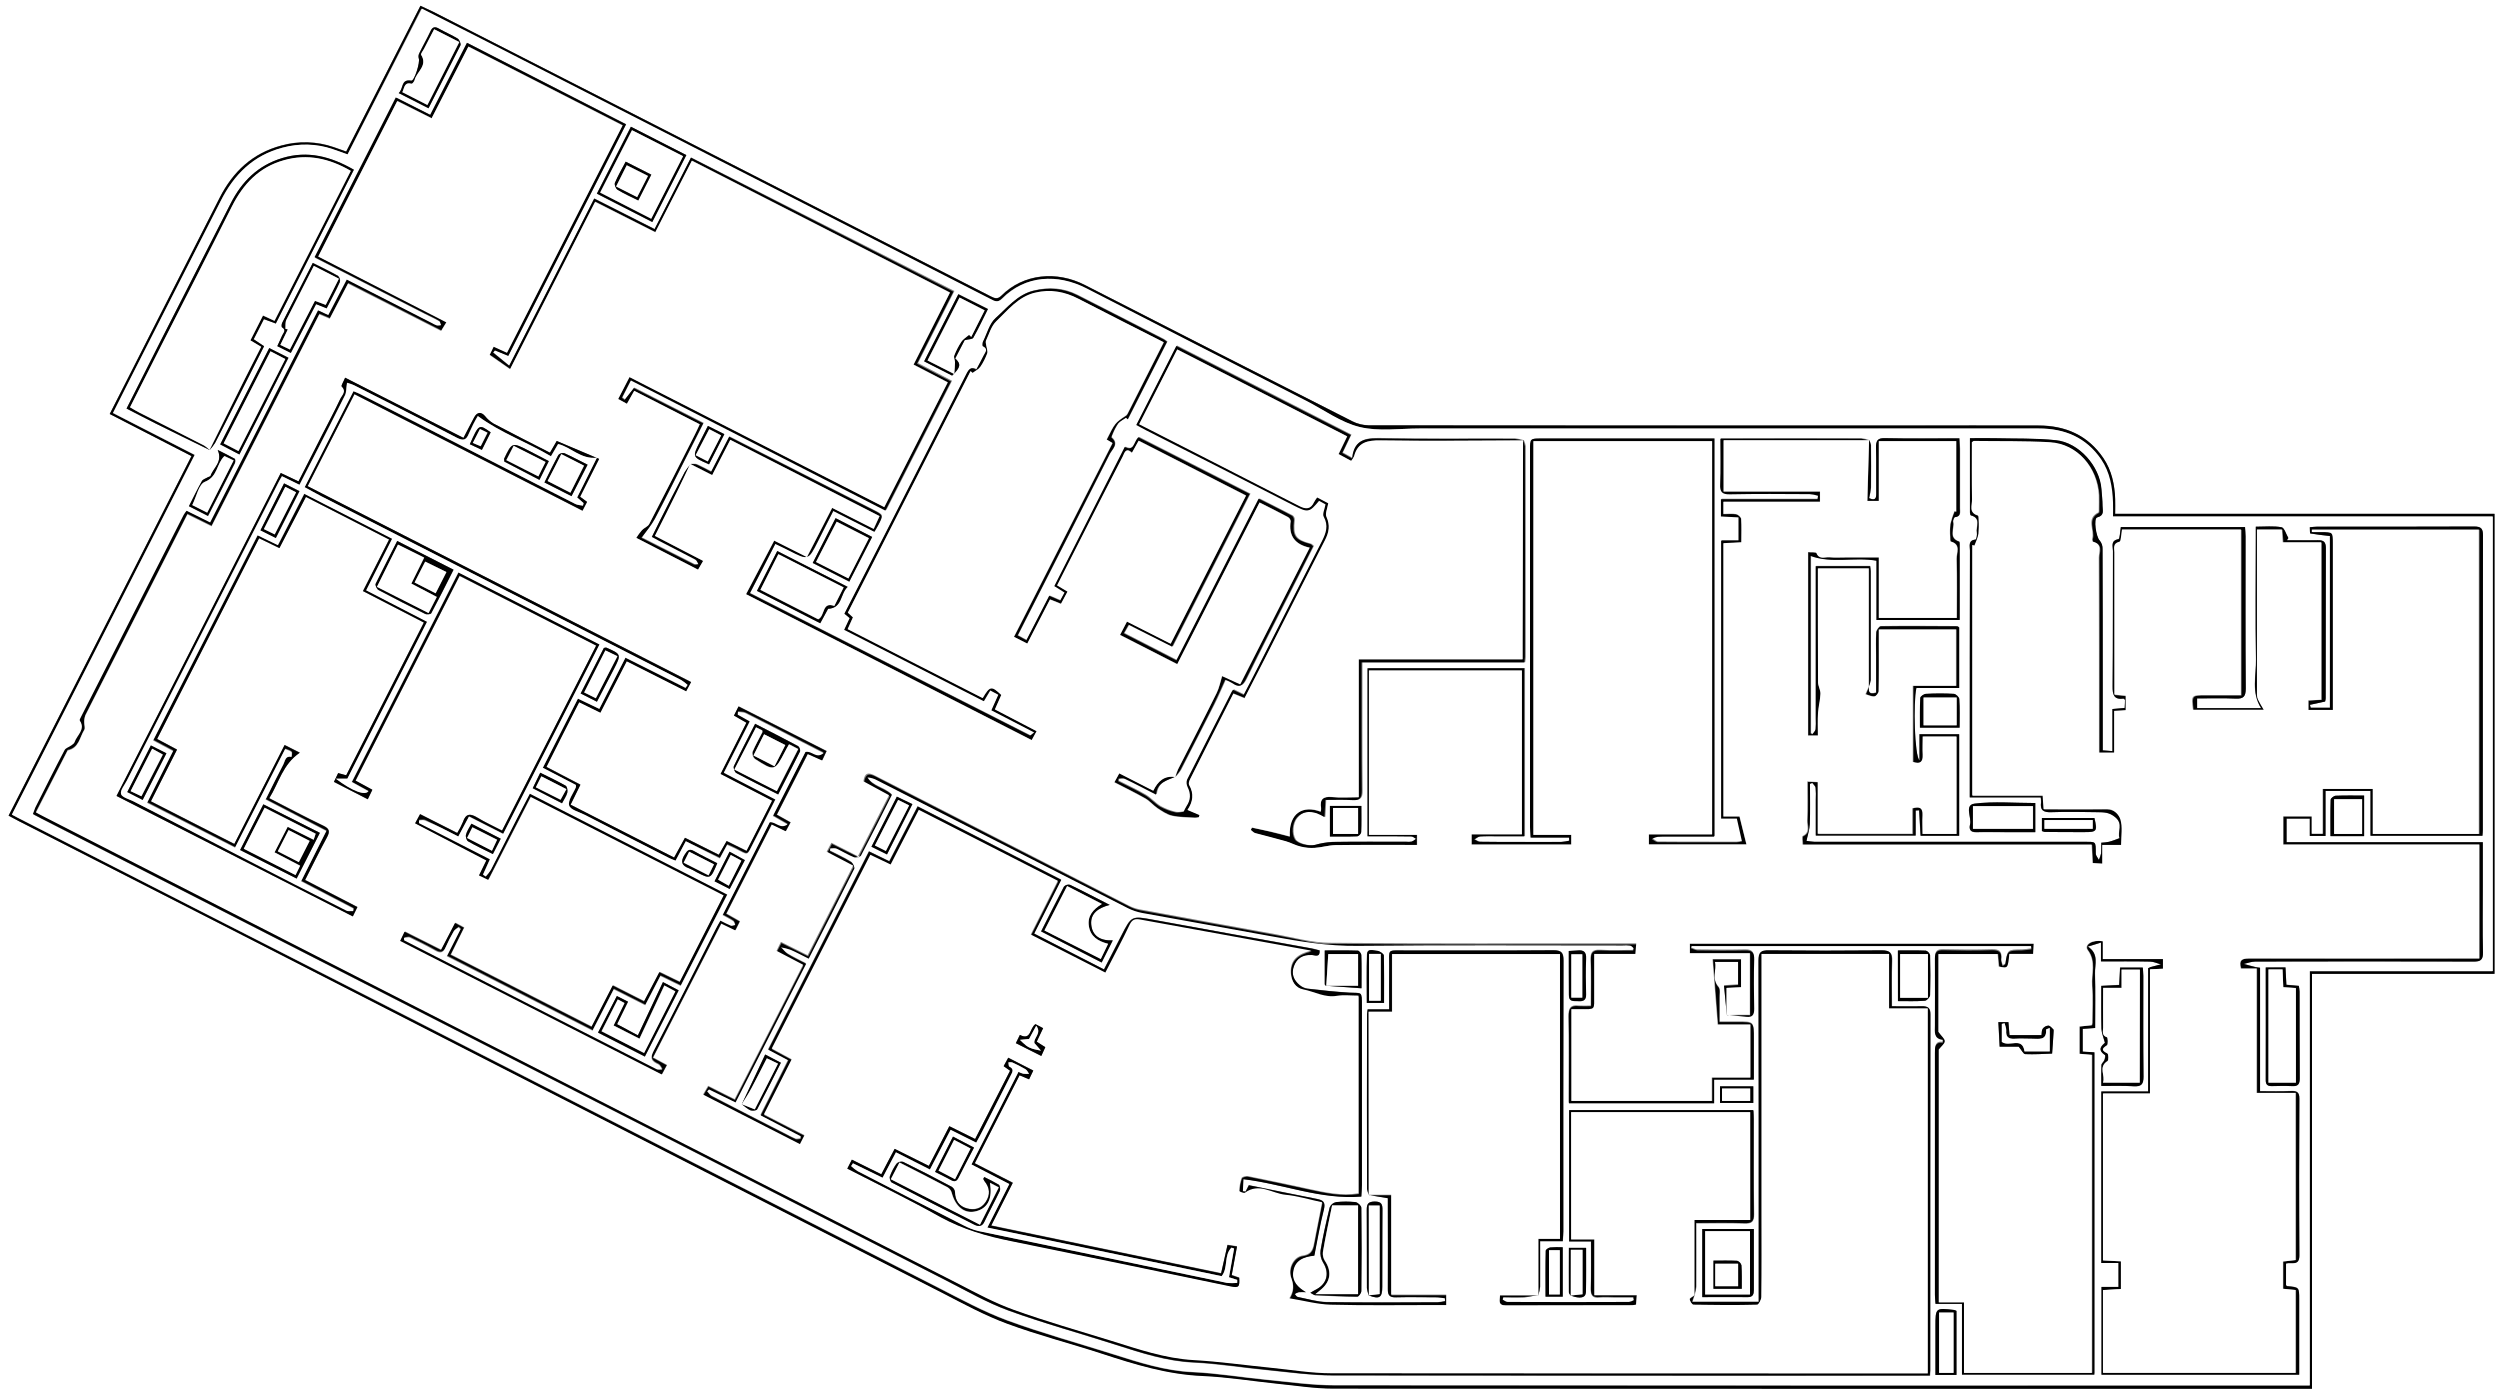 <?xml version="1.0" encoding="utf-8"?>
<!-- Generator: Adobe Illustrator 24.1.1, SVG Export Plug-In . SVG Version: 6.00 Build 0)  -->
<svg version="1.1" id="图层_1" xmlns="http://www.w3.org/2000/svg" xmlns:xlink="http://www.w3.org/1999/xlink" x="0px" y="0px"
	 viewBox="0 0 1367 764" style="enable-background:new 0 0 1367 764;" xml:space="preserve">
<rect x="0" y="0" width="1367" height="764" fill="#808080" stroke="none"/>
<style type="text/css">
	.st0{fill:#FFFFFF;}
</style>
<path class="st0" d="M0,0h1367v764H0V0z M4.7,446c2.3,1.2,4.1,2.3,6,3.2c81.2,41.4,162.5,82.9,243.7,124.3
	c87,44.4,173.9,88.8,260.9,133.3c11.6,5.9,23.2,12.3,35.4,16.8c17,6.3,34.6,10.8,51.8,16.4c18,5.9,35.9,11.4,55.1,12.2
	c13.5,0.6,27,2.8,40.5,4.2c10.3,1,20.6,2.7,30.8,2.7c176.7,0.2,353.3,0.2,530,0.1h5.3V532.4h99.8V280.9h-207.5c0-3.1,0.1-5.6,0-8.1
	c-0.3-8-1.9-15.6-6.4-22.3c-8.5-12.6-20.8-17.9-35.6-17.9c-24-0.1-47.9,0-71.9,0c-98.1,0-196.3,0-294.4-0.1c-3-0.1-6-0.8-8.8-2.2
	c-48.8-24.7-97.5-49.6-146.2-74.5c-15.3-7.9-33.6-6.3-45.7,5.8c-2.2,2.2-3.8,1.4-6,0.3C440,110.1,338.3,58.2,236.6,6.3
	c-2.1-1.1-4.4-2-6.7-3.2c-13.6,26.8-27,53.2-40.6,79.7c-2.5-0.9-4.6-1.7-6.8-2.4c-9.2-3.2-19.2-3.5-28.6-0.9
	c-15.8,4.2-26.6,14.3-33.8,28.6c-11.4,22.4-22.8,44.8-34.2,67.2c-8.6,16.9-17.2,33.8-25.9,51l44.7,23L4.7,446z"/>
<path d="M4.7,446l100-196.6l-44.7-23c8.8-17.2,17.3-34.1,25.9-51c11.4-22.4,22.8-44.8,34.2-67.2c7.3-14.3,18-24.4,33.8-28.6
	c9.4-2.6,19.4-2.3,28.6,0.9c2.1,0.7,4.3,1.5,6.8,2.4c13.5-26.6,26.9-52.9,40.6-79.7c2.4,1.1,4.6,2.1,6.7,3.1
	c101.7,51.9,203.3,103.8,305,155.7c2.2,1.1,3.8,1.9,6-0.3c12.1-12.1,30.3-13.7,45.7-5.8c48.7,24.9,97.4,49.8,146.2,74.5
	c2.7,1.4,5.7,2.1,8.8,2.2c98.1,0.1,196.3,0.1,294.4,0.1c23.9,0,47.9-0.1,71.9,0c14.8,0,27.1,5.3,35.6,17.9
	c4.5,6.7,6.1,14.3,6.4,22.3c0.1,2.5,0,4.9,0,8.1H1364v251.5h-99.8v226.9h-5.3c-176.7,0-353.3,0-530-0.1c-10.3,0-20.6-1.7-30.8-2.7
	c-13.5-1.4-26.9-3.6-40.5-4.2c-19.2-0.8-37.1-6.3-55.1-12.2c-17.2-5.6-34.8-10.1-51.8-16.4c-12.2-4.5-23.8-10.8-35.4-16.8
	c-87-44.4-174-88.8-260.9-133.3C173.2,532.1,92,490.6,10.7,449.2C8.8,448.2,7,447.2,4.7,446z M6.5,445.5l3.2,1.7
	c68.2,34.8,136.4,69.7,204.5,104.5c99.6,50.9,199.3,101.7,298.9,152.6c12.3,6.3,24.6,13,37.5,17.8c19,7,38.6,12.4,57.9,18.5
	c14.2,4.5,28.3,9.1,43.5,9.8c13.5,0.6,27,2.9,40.5,4.2c12.4,1.2,24.9,3,37.3,3c175.6,0.2,351.2,0.2,526.7,0.1h6.4V531.1h99.8V282.4
	h-207.7c0-2.8,0.1-5.2,0-7.6c-0.3-8.4-1.6-16.6-6.5-23.7c-8.2-12-19.8-16.8-34-16.8c-112.8,0.1-225.7,0.1-338.5,0
	c-11,0-22.4,1.8-32.8-0.8s-19.7-9.4-29.4-14.3c-40.1-20.5-80.1-41-120.2-61.5c-15.6-8-33.2-7.2-46,5.7c-2.5,2.5-4.4,1.2-6.5,0.1
	l-91-46.5l-191-97.6c-9.5-4.9-19.1-9.7-28.8-14.6L190,84.5c-3-1.1-5.6-2-8.2-2.9c-8.8-3-18.3-3.3-27.3-0.8
	c-16.1,4.2-26.6,14.7-33.9,29.2c-14,27.8-28.3,55.5-42.4,83.3c-5.4,10.7-10.8,21.4-16.5,32.6l44.7,22.9L6.5,445.5z"/>
<path class="st0" d="M6.5,445.4l100-196.7l-44.7-22.9c5.6-11.1,11-21.9,16.5-32.6c14.1-27.8,28.3-55.5,42.4-83.3
	c7.3-14.5,17.8-25,33.9-29.2c9-2.4,18.5-2.2,27.3,0.8c2.6,0.9,5.2,1.8,8.2,2.9l40.6-79.7c9.7,4.9,19.2,9.8,28.8,14.6l191,97.6
	l91,46.5c2.2,1.1,4,2.4,6.5-0.1c12.7-12.9,30.3-13.7,46-5.7c40,20.6,80.1,41.1,120.2,61.5c9.8,5,19,11.9,29.4,14.4
	s21.8,0.8,32.8,0.8c112.8,0,225.7,0,338.5,0c14.2,0,25.8,4.9,34,16.8c4.9,7.2,6.2,15.3,6.5,23.7c0.1,2.4,0,4.9,0,7.6h207.7v248.6
	H1263v226.5h-6.4c-175.6,0-351.2,0-526.7-0.1c-12.5,0-24.9-1.8-37.3-3c-13.5-1.3-26.9-3.6-40.5-4.2c-15.2-0.7-29.3-5.3-43.5-9.8
	c-19.3-6.1-38.9-11.5-57.9-18.5c-12.9-4.8-25.2-11.5-37.5-17.8c-99.7-50.8-199.3-101.7-298.9-152.6C146.1,516.8,77.9,482,9.7,447.1
	L6.5,445.4z M858.9,708.5l-0.2-0.2c5.2,1.9,8.3,1.3,8.4-2c0.2-8,0.1-16,0.1-24.1h-9.4c0,8.3,0,16.3,0,24.3
	C857.8,707.3,858.5,707.9,858.9,708.5z M405.6,603.8L405.6,603.8c1.5,1.1,3,2.6,4.7,3.3c1,0.4,3.3,0.2,3.7-0.5
	c4.4-8.3,8.6-16.8,13-25.5l-8.6-4.5C414,586,409.8,594.8,405.6,603.8z M725.2,539.2l-0.2-0.2l19.4,1.4c0-6.8,0.1-12.5-0.1-18.1
	c0-0.9-1.2-2.5-1.9-2.5c-5.9-0.2-11.9-0.1-18.1-0.1c0,6.7,0,12.6,0,18.5C724.4,538.6,724.9,538.9,725.2,539.2z M748.5,708.5
	l-0.1-0.2c6,2.2,7.5,1.3,7.5-4.7c0-13.9-0.1-27.8,0.1-41.8c0-3.2-0.5-4.8-4.2-4.8c-3.5,0-4.5,1.1-4.4,4.6c0.2,14.2,0,28.5,0.1,42.7
	C747.6,705.8,748,707.1,748.5,708.5L748.5,708.5z M114.6,246.1c1.1-1.2,2.1-2.5,3-3.9c3.6-6.8,7-13.8,10.5-20.6
	c5.4-10.7,10.9-21.4,16.3-32.3l-5.7-3.8c1.9-3.7,3.7-7.3,5.6-11l6.5,2.4l42.7-84.1c-12.8-7.3-25.3-10.5-39.1-6.4
	c-13.3,4-22.1,12.8-28.3,24.9c-12.6,24.8-25.2,49.5-37.8,74.2c-6.3,12.5-12.6,25-19.1,37.9c5.4,2.8,10.6,5.5,15.8,8.1
	C94.8,236.4,104.7,241.2,114.6,246.1L114.6,246.1z M841.2,708.2c0.5-1.5,0.8-3,1-4.6c0.1-8.2,0-16.3,0-24.9h12.4
	c0.1-2.1,0.3-3.8,0.3-5.4c0-49.4,0-98.8,0.1-148.1c0-4.1-0.9-5.6-5.4-5.6c-27.2,0.2-54.4,0.1-81.5,0.1c-10,0-8.3-0.9-8.4,8.3
	c-0.1,7.8,0,15.7,0,23.9h-11.8c-0.1,1.2-0.3,1.9-0.3,2.6c0,31.9,0,63.8,0,95.7c0.2,1.1,0.5,2.2,1,3.2l10.2,1.7v5.1
	c0,14.9,0.1,29.7,0,44.6c0,3.4,1.1,4.7,4.5,4.5c7.6-0.2,15.1-0.1,22.7,0c1.3,0.1,2.7,0.3,4,0.5l0.1,1.6c-1.3,0.3-2.7,0.5-4,0.6
	c-20.2,0-40.5,0.2-60.7-0.1c-5.3-0.1-10.6-1.7-15.9-2.8c-0.6-0.1-1.1-1.1-1.6-1.6c0.7-0.4,1.4-0.8,2.1-1c1.3-0.1,2.6-0.1,4,0
	c-4.5-2.7-7.6-5.8-7-11c0.8-6.6,5.9-8.4,11.6-9c1.7-8.6,3.1-16.9,5.2-25.1c1.1-4.1-0.2-5.2-3.8-5.9c-12.3-2.4-24.7-5-37.2-7.5
	l-1.8,3.5l-1.5-0.2c0.1-2.2,0.2-4.4,0.3-6.6c21.9,2.7,42.3,11.3,64.5,9.5c0.1-2.3,0.3-4.3,0.3-6.3c0-32.7,0-65.3,0-98
	c0-8.3,0.1-6.8-6.9-7.2c-7.7-0.4-15.3-1.3-23-2.2c-1.5-0.3-2.9-0.9-4.1-1.9c-3.2-2.7-4.7-6.1-3.2-10.3c1.6-4.6,5-6.4,9.7-6.2
	c1.7,0.1,4.7,1.8,4.4-2.5c-1.5-0.4-3-0.9-4.5-1.1c-28.7-5.2-57.5-10.3-86.2-15.6c-12.1-2.2-12.1-2.4-17.7,8.6
	c-3.1,6.1-6.3,12.3-9.5,18.5l-38.2-19.6l14.8-29.5l-78.5-40.1l-15.5,30l-11.1-5.4c-18.4,36.1-36.6,72-55.1,108.2l10.9,5.8
	c-5.1,10.3-10.1,20.1-15.1,30.1l22,11.5l-0.2,1.4c-0.9,0.1-2,0.4-2.8,0.1c-2.1-0.9-4.2-2-6.2-3.1c-13.2-6.7-26.3-13.4-39.5-20.3
	c-1.1-0.6-1.8-1.8-2.7-2.7l1.1-1.1l14.5,7.1l38.6-75.8c-3.5-1.9-6.9-3.4-10-5.3c-1.5-0.9-2.6-2.4-3.8-3.7c1.8,0.3,3.5,0.7,5.2,1.3
	c3.3,1.4,6.5,3.2,10,4.9c8.5-16.7,16.8-32.9,24.9-49.1c0.4-0.8-0.7-3.1-1.7-3.7c-3.7-2.3-7.7-4.1-11.6-6.1l0.2-1.4
	c1.1,0,2.4-0.4,3.4,0.1c3.2,1.5,6.2,3.4,9.5,4.7c1.1,0.4,3.5-0.1,3.9-0.9c5.8-11,11.3-22.1,16.9-33.2c-4.1-4-10.5-4.4-13.4-9.5
	c1.9,0.1,3.7,0.6,5.4,1.6c45.7,23.3,91.4,46.6,137.1,69.9c2.5,1.2,5.1,2.1,7.8,2.6c23.4,4.3,46.9,8.4,70.3,12.7
	c15.8,2.9,31.4,5.4,47.6,5.3c48.2-0.5,96.4-0.2,144.7-0.2c1.4-0.1,2.8-0.1,4.2,0.1c0.7,0.1,1.3,1,2,1.5l-0.4,1.2
	c-6,0-12,0.3-17.9-0.1c-4.2-0.2-5.3,1.3-5.2,5.3c0.3,8.3,0.1,16.6,0.1,25.2c-2.2,0.1-4.4,0.1-6.5,0c-4.6-0.6-5.7,1.4-5.7,5.8
	c0.2,14.1,0.1,28.2,0.1,42.3v5h79.4v-12.9H959v-22.5c0-9,0-9-8.7-9h-10.1c0-4.8,0-8.9,0-13.1c0-2,0.6-4.7-0.5-5.9
	c-4-4.5-1-9.2-2-13.9h12.7v12.6l-7.7,0.5c0.5,5.4,1,10.6,1.5,15.7c3.5,0.3,7,0.7,10.5,1c3.3,0.4,4.3-1.1,4.3-4.3c-0.1-9-0.2-18,0-27
	c0.1-3.9-1.1-5.1-5-5c-8.7,0.2-17.3,0.1-26,0c-1.2,0-2.4-0.8-3.6-1.2l0.4-1.2h185.9l0.2,1.8c-1.8,0.3-3.5,0.5-5.3,0.6
	c-7.9,0.1-7.9,0-9,7.6c0,0.2-0.4,0.3-1.5,1c-0.3-1.3-1-2.5-0.8-3.5c0.6-4.2-1.3-5.3-5.3-5.2c-8.8,0.3-17.6,0.2-26.4,0
	c-3.5-0.1-4.6,1.1-4.5,4.5c0.2,12.2,0.1,24.5,0,36.7c0,3.4-0.8,7.2,4.3,7.8c0,0.5,0,1.1,0,1.6c-4.4-0.5-4.3,2.5-4.3,5.7
	c0.1,44,0.1,88,0,132c0,1.5,0.2,3,0.3,5.1h14.5v38.7h72.4V575.5l-6.4-0.4v-12.5l6.8-0.5c0-10.1,0.2-20-0.1-29.9
	c-0.1-4.9,2.3-10.6-3.9-14.6l7.2-2.2v10.3c9.2,0,18-0.1,26.8,0.1c2,0,4,1,6,1.5l-5.7,1.5c-0.4,0.2-0.9,0.4-1.3,0.6v67.4H1149v93.8
	h9.4v13.1h-9.3v47.9h108.1v-41.2c0-6.6,0-6.6-6.5-7.2c-0.2,0-0.5-0.4-0.7-0.5v-11.9c3-0.9,7.3,1.5,7.3-4.5c-0.2-28.5-0.2-57,0-85.5
	c0-3.6-1.3-4.5-4.6-4.3c-5.5,0.2-11,0.1-16.9,0.1v-67.5c-1.1-0.2-1.9-0.2-2.6-0.4c-2.1-0.5-4.2-1.1-6.3-1.7c2.1-0.4,4.2-1.3,6.3-1.3
	c39.7-0.1,79.4-0.1,119.2,0c3.9,0,5.4-0.9,5.3-5.1c-0.3-11.9-0.1-23.9-0.1-35.8v-24.3h-107.3v-12.9h12.7v9.5h8.6v-24.6h24.6v24.5
	h61.2c0.1-1.3,0.2-2.2,0.2-3.1c0-53.7,0-107.5,0.1-161.2c0-3.7-1.1-4.8-4.8-4.8c-28.8,0.1-57.5,0.1-86.2,0.1c-1.2,0-2.3,0.2-3.7,0.3
	c0.1,1.4,0,3.4,0.3,3.4c3.5,0.6,7.1,1,10.7,1.4v93.9h-10.6l-0.4-1.6l8.3-1.8c0.1-0.6,0.2-1.2,0.3-1.8c0-27.4,0-54.8,0.1-82.2
	c0-3.4-1.3-4.3-4.4-4.2c-5.6,0.2-11.3,0-16.9,0l0.8-1.2c-1.2-2.1-2.2-5.7-3.7-5.9c-4.4-0.8-9.1-0.3-14.1-0.3v5.6
	c0,22.3-0.3,44.6,0.1,66.9c0.2,8.8-2.7,18.1,2.8,26.7h-35v-5.3c7.2,0,14.2-0.3,21.1,0.1c4.3,0.2,5.5-1.1,5.5-5.5
	c-0.2-27.7-0.1-55.5-0.1-83.2c0-1.6-0.2-3.3-0.3-5.1h-67.9c-0.4,2.5-0.5,6.5-1.3,6.6c-4.5,0.9-3,4.1-3,6.5
	c-0.1,24.6,0.1,49.3-0.2,73.9c0,4.7,0.7,7.5,6,6.8c0.2,0,0.4,0.4,0.8,0.7c-0.1,1.4-0.1,2.8-0.2,4.4l-6.7,0.6v23l-5.3-0.4v-36.2
	c0-24.6,0-49.3-0.1-73.9c0-1.7-0.5-3.4-1.6-4.7c-1.9-1.8-3.5-12.1-1.3-12.6c4.1-1,2.9-3.8,2.9-6.2c0-3.1-0.3-6.2-0.6-9.2
	c-1-12.6-12.3-25.6-24.9-26.8c-11.2-1.1-22.5-0.8-33.7-1.1c-4.3-0.1-8.5,0-13.3,0c0,13.9,0,27.2,0,40.5c0,0.6,0.2,1.6,0.5,1.7
	c5.8,1.5,2.6,6.2,3.3,9.5c0.2,1.2-0.3,3.7-0.7,3.7c-4.2,0.5-3.1,3.6-3.1,6c-0.1,38.7-0.1,77.4-0.1,116.2v18.8h38.8
	c0.1,0.9,0.2,1.7,0.2,2.6c-0.7,4.7,1.5,5.7,5.8,5.5c8.3-0.3,16.7-0.2,25,0c3.4,0,6.3-0.1,9.7,2.7c4.7,3.9,1.1,7.9,2.4,11.5
	c-1.9,0.7-3.8,1.5-5.8,2c-1.4,0.3-2.8,0.4-4.2,0.5c0.1,2,0.1,3.9-0.1,5.9c-0.3,1.2-0.7,2.4-1.2,3.5c-0.6-1.2-1.7-2.3-1.7-3.5
	c0-6.8,0.4-6.4-6.8-6.4c-49,0-98,0-147,0c-1.5-0.1-2.9-0.2-4.4-0.5c0.7-3.6,1.7-6.4,1.8-9.1c0.2-7.3,0.1-14.7,0.1-22.1l1.3-0.5
	c0.6,0.9,1.6,1.7,1.8,2.6c0.2,2.2,0.2,4.3,0.1,6.5v19.6h54.6v-13.7l1.9-0.1c0.3,4.6,0.5,9.2,0.8,13.9h21.1v-55.5h-21.7v14.3
	c-2.7-2.4-3.5-31.6-1.7-39.6h23.4v-33.2c-0.5-0.3-0.8-0.6-1.1-0.6c-13.9-0.1-27.8-0.2-41.7,0c-0.9,0-2.4,2.1-2.5,3.3
	c-0.3,4.3-0.1,8.7-0.1,13v20c-4.2,1.3-4.2-0.9-3.9-3.3c0.5-1.2,0.8-2.4,1-3.6c0.1-19.8,0.1-39.6,0-59.5c0-0.9-0.2-1.8-0.3-2.8h-29.5
	v5.7c0,25.8,0,51.7,0,77.5c0.1,2,0.1,4-0.1,6c-0.2,1-1.2,1.9-1.8,2.8l-0.9-0.6v-96.9c11.7,4.3,23.8,0.5,36,2.6v32.4h45.4
	c0-14,0-27.8,0-41.5c0-0.5-0.1-1.2-0.3-1.3c-6.1-2-2.5-7.1-3.3-10.8c-0.2-0.8,0.6-2.6,1-2.6c3.4-0.3,2.7-2.8,2.7-4.8
	c0-10.8,0-21.7,0-32.5c0-1.8-0.2-3.6-0.3-5.8c-13.8,0-27.3,0.2-40.7-0.1c-4.1-0.1-4.9,1.4-4.8,5.1c0.2,8.4,0,16.7,0.1,25.1
	c0,2.9-0.8,4.2-4,2.6c0.5-1.9,0.8-3.8,1-5.8c0.1-7.8,0.1-15.5,0-23.2c-0.2-1-0.5-1.9-1-2.7c-1.3-0.5-2.7-0.8-4.1-1
	c-24.1-0.1-48.2-0.1-72.3,0h-4.7c0,8.6,0.2,16.8-0.1,24.9c-0.2,4.1,1,5.6,5.3,5.5c14.5-0.3,29.1-0.1,43.6-0.1
	c1.6,0.2,3.1,0.5,4.6,0.9l-0.3,1.9h-52.7v9.4l9.6,0.5v12.7h-9.5v151.9h8.6l2.8,12.5c-1,0.2-2,0.4-3.1,0.5c-5.1,0.1-10.2,0-15.3,0
	c-9.3,0-18.5,0-27.8-0.1c-1,0-2.1-1.1-3.1-1.7c0.9-0.6,2-1,3.1-1.2c3.4-0.1,6.8-0.1,10.2-0.1h20.8V239.7h-94.7c-6,0-6,0-6,6.1
	c0,68.8,0,137.6,0,206.3c0,1.6,0.2,3.3,0.3,5.8h21c0,0.6,0,1.2,0.1,1.7c-1.5,0.4-2.9,0.6-4.4,0.7c-8.5,0.1-17,0-25.5,0
	c-6.3,0-12.7,0-19-0.1c-1,0-2-0.8-3-1.3c1-0.5,2-1.5,3.1-1.6c3.2-0.2,6.5-0.1,9.7-0.1h14.6v-91.9h-85.7v91.9h5.9c6,0,12,0,18.1,0.1
	c0.8,0,1.7,0.8,2.5,1.3c-0.7,0.6-1.4,1.2-2.3,1.5c-1.1,0.2-2.1,0.2-3.2,0.1c-13.5,0-26.9-0.1-40.3,0.1c-3.2,0.2-6.3,0.7-9.4,1.6
	c-3.3,0.9-9.5-0.6-11-3c-1.9-3-1.5-8.9,1-11.8c3-3.6,6.8-3.8,11-2.5c1.4,0.6,2.8,1.3,4.2,2.1c0.2-3.4,0.4-6.2,0.5-9.4
	c5.2,0,10-0.3,14.7,0.1c4.1,0.3,5.3-1.1,5.2-5.2c-0.2-21.4-0.1-42.8-0.1-64.1v-6h89c0.2-1.4,0.3-2.1,0.3-2.9c0-38.4,0-76.8,0-115.3
	c-0.2-1.1-0.5-2.2-1-3.2c-1.5-0.5-3-0.8-4.6-1c-24-0.1-47.9,0.2-71.8-0.2c-8.4-0.1-16-0.6-17.2,10.9l-5.4-3c1.6-3.4,3.1-6.4,4.7-9.8
	c-31.9-16.3-63.5-32.4-95.4-48.7c-7.5,14.7-14.6,28.8-21.9,43.2c2.1,1.1,3.8,2.1,5.6,3c26.8,13.6,53.5,27.3,80.3,40.9
	c8.2,4.2,8.5,4.2,14-2.5l3.6,2c-0.5,2.7-1.7,5.3-1,6.7c2.7,4.9,1.3,9.1-1,13.5c-11.7,22.8-23.2,45.6-34.8,68.5
	c-2.6,5.2-5.3,10.3-8,15.5l-5.7-2.8c-0.3,0.5-0.5,0.8-0.8,1.2c-8.1,15.9-16.3,31.9-24.3,47.9c-0.5,1.4-0.3,2.8,0.3,4.1
	c1.8,3.7,1.7,7.1-0.6,10.4c-0.6,1-1.1,2-1.6,3.1c-1.3,0.1-3,0.6-4.6,0.3c-2.9-0.6-5.7-1.7-8.3-3.1c-2.9-1.7-5.2-4.5-8.2-6.3
	c-4.8-2.8-9.8-5.1-14.7-7.6c0-0.5,0.1-0.9,0.1-1.4c1.2,0,2.6-0.4,3.6,0.1c5.5,2.6,10.9,5.5,17,8.6c0.7-7,6.2-7.7,10.6-9.8
	c1-1.1,1.9-2.2,2.7-3.5c6.1-11.9,12.2-23.9,18.3-35.9c2.2-4.3,4-8.8,6.2-13.5c1.4,0.5,2.7,1.2,4,1.9c3.8,2.7,5.6,1.4,7.5-2.5
	c7.8-15.9,16-31.7,24-47.5c4.2-8.3,8.4-16.7,12.6-24.9c-0.8-0.6-1.1-1.1-1.5-1.2c-8.5-2.2-9.9-4.3-9-12.9c0.1-1-0.3-2-1.1-2.6
	c-5.9-3.1-12-6.1-18.2-9.3l-45,88.4l-28.8-14.8c1.1-1.9,1.8-3.2,2.7-4.7l23.8,12c14.3-28.1,28.2-55.6,42.4-83.5l-60.9-31
	c-2.6,2.6-2.3,7.9-7.4,5.3l-38.7,76.1l5.6,3.5l-2.4,4.4l-6-2.6c-4.2,8.1-8.2,16-12.5,24.3l-4.8-2.6c17-33.4,33.7-66.3,50.3-99.2
	c1.4-2.7,5.1-5.5,1-9c-0.2-0.2,0.3-1.4,0.6-2c0.8-2,1.8-3.9,3-5.7c1.1-1.4,2.9-2.2,4.4-3.2l0.9,0.9l21.5-42.4
	c-0.6-0.5-1.2-0.9-1.8-1.3c-15.8-8.1-31.5-16.2-47.3-24.2c-7.6-3.9-15.6-4.4-23.9-2.4c-8.9,2.1-14.4,9.3-20.7,14.9
	c-3.4,3-4.8,8.5-6.9,12.9c-0.3,0.7-0.4,2.4-0.1,2.5c3.3,1.6,1.2,3.5,0.4,5.2c-1.2,2.5-2.6,4.9-4,7.6c-2.9-1.7-4.1-0.1-5.4,2.4
	c-13.8,27.4-27.7,54.8-41.7,82.1c-8.3,16.3-16.6,32.7-25,49l2.9,2.4l-3,6.4l76.3,39c1.3-2.2,2.3-4,3.5-5.9l4.5,2.4
	c-1.3,2.9-2.4,5.5-3.8,8.5l23.3,12.1c-1.2,0.9-2,1.9-2.3,1.7c-51.2-25.9-102.3-51.9-153.2-77.8c4.9-9.5,9.4-18.2,13.9-27
	c2.8,1.4,5.3,2.6,7.8,3.8c10.3,5.3,10.3,5.3,15.4-5c2.8-5.6,5.7-11.1,8.5-16.8l22.5,11.4c0.8-1.4,1.5-2.4,2-3.5
	c3-5.7,2.9-5.6-2.6-8.4c-15.4-7.8-30.8-15.7-46.1-23.5c-10.8-5.5-21.6-11-32.7-16.6l-9.7,19.2c-2.8-1.4-5.3-2.8-8-4
	c-1-0.4-2.2-0.1-3.3-0.2c-1.2,1.3-2.2,2.7-3.2,4.2c-4.6,8.9-9.1,17.9-13.7,26.8c-1.4,2.8-2.8,5.7-4.3,8.7c1.5,0.9,2.6,1.5,3.7,2
	c6.7,3.5,13.4,6.8,20.1,10.4c0.8,0.4,1.1,1.7,1.7,2.6c-0.8,0.1-1.8,0.4-2.4,0.1c-9.9-5-19.7-10-28.8-14.6c2.6-3.6,5.4-6.8,7.3-10.4
	c5.8-10.9,11.2-22,16.8-33c3.2-6.3,6.4-12.5,9.7-19.2l-37.9-19.3l-5.1,6.5l-1.4-1.2l4.8-9.6l139.5,71.2l35.9-70.6l-18.6-9.7
	c6.7-13.3,13.2-26.1,19.9-39.4L377.9,86.1l-19.9,39.1l-33-16.7c-15.7,30.8-31.1,61.1-46.5,91.4l-8.8-7.2l1-1.2l7.3,3
	c21.5-42.3,42.8-84.3,64.4-126.6l-86.6-44.3l-20.1,39.4l-18.8-9.5L172.3,141c20.4,10.4,40.1,20.5,59.9,30.6c2.7,1.4,5.6,2.7,8.2,4.2
	c0.6,0.4,0.8,1.6,1.1,2.4c-0.8,0.2-1.5,0.2-2.3,0.2c-1-0.4-2-0.9-2.9-1.4l-46.4-23.7l-10.1,19.4l-5.6-2.7
	c-19.7,38.7-39.3,77.3-59,116l-12.9-6.4c-0.6,0.7-1.1,1.5-1.6,2.3c-18.7,36.7-37.3,73.4-56,110.2c-0.3,0.7-1.1,1.7-0.8,2.1
	c3.4,5-1.5,8-2.8,11.9c-0.2,0.7-1.1,1.3-1.8,1.8c-1.2,0.9-3.1,1.4-3.7,2.6c-5.5,10.4-10.7,20.9-16,31.4c-0.5,1.1-0.9,2.3-1.3,3.5
	c1.7,0.9,3,1.6,4.4,2.3l227.2,116c89.2,45.6,178.4,91.1,267.6,136.6c11.2,5.7,22.3,12.1,34,16.4c19.4,7,39.3,12.5,58.9,18.8
	c13.8,4.4,27.4,8.9,42.2,9.6c13.7,0.7,27.3,2.9,40.9,4.2c11.8,1.2,23.7,2.8,35.5,2.9c107.1,0.2,214.2,0.3,321.3,0.1h5.1
	c0.1-1.4,0.2-2.1,0.2-2.8c0-64.9,0-129.8,0.1-194.7c0-3.6-1.4-4.5-4.7-4.4c-5.3,0.2-10.7,0-16.4,0c0-8.7-0.2-16.7,0.1-24.8
	c0.2-4.3-0.9-5.9-5.6-5.8c-20.5,0.3-41.1,0.2-61.7,0c-4.3,0-5.8,1.1-5.7,5.6c0.2,60.3,0.2,120.5,0.1,180.8v5.8h-36.4l1.2-3.6
	c0.5-1.5,0.8-3,1-4.6c0.1-11.4,0-22.8,0-34.8c9.1,0,17.7-0.2,26.3,0.1c4,0.1,5.3-0.9,5.3-5.1c-0.3-17.3-0.1-34.7-0.1-52
	c0-1.5-0.1-3-0.2-4.7H858v71.8h11.9c0,8.9,0.1,17.3-0.1,25.6c-0.1,3.5,0.9,5.3,4.7,4.9c2.8-0.3,5.6,0,8.3,0h10.3l0.3,1.7
	c-0.8,0.5-1.8,0.8-2.7,1c-22.1,0.1-44.2,0.1-66.3,0c-0.9,0-1.9-0.9-2.8-1.3c0.1-0.5,0.3-0.9,0.4-1.4c3.8,0,7.6,0.1,11.4,0
	C835.9,709.1,838.5,708.5,841.2,708.2z M1149,593.8c6.4,0,12.1-0.3,17.7,0.1c4.1,0.2,5.3-1,5.3-5.2c-0.2-18.4-0.1-36.8-0.1-55.2
	c0-1.5-0.2-3-0.3-4.5h-12.4c-0.2,3.4-0.3,6.4-0.5,9.5l-9.8,0.5c0,8.1-0.1,15.8,0.1,23.5c0.1,2.3,1.1,4.6,1.9,7.6
	c-1.5,1.5-4.4,3.7,0,6.7c0.4,0.3,0,1.9-0.3,2.8s-1.5,1.8-1.6,2.7C1148.9,586,1149,589.5,1149,593.8z M716.5,706.9
	c1.3,0.7,2,1.3,2.6,1.4c7.7,0.4,15.4,0.8,23,0.8c0.8,0,2.2-2,2.2-3.1c0.1-15.2,0.2-30.3,0-45.5c0-1.1-2-3-3.2-3.1
	c-3.5-0.4-7.1-0.4-10.6,0c-1.6,0.3-2.9,1.4-3.5,2.9c-1.9,7.8-3.6,15.6-5,23.5c-0.3,2.3,0.2,4.6,1.4,6.6c3.5,5.5,2.3,11.4-3.5,14.6
	C719,705.4,718,706,716.5,706.9z M1238.9,529c0,20.9,0,41.3,0,61.6c0,2.5,1,3.3,3.3,3.2c3.7-0.1,7.4-0.2,11.1,0
	c3.3,0.2,4.3-1.1,4.2-4.3c-0.1-15.8,0-31.5-0.1-47.3c-0.1-1.1-0.2-2.1-0.4-3.2l-6.8-0.6c-0.2-3.2-0.3-6.2-0.5-9.5L1238.9,529z
	 M375.3,84.8l-30.4-15.5l-18.6,36.6l30.3,15.5C362.9,109,368.9,97.2,375.3,84.8z M606.8,494.8c-8.1-4.1-14.9-7.7-21.8-11
	c-1.2-0.3-2.4,0.1-3.3,1c-4.2,8-8.3,16.1-12.5,24.5l33.1,17l6.1-12.1c-7.2,0.3-11.3-2.8-11.8-8.8
	C596.3,499.6,600.3,496.5,606.8,494.8L606.8,494.8z M930.8,672v37.2c8.6,0,16.7,0,24.9,0c2.8,0,3.3-1.6,3.3-3.9c0-5.4,0-10.8,0-16.2
	V672H930.8z M130.9,248.5c9.1-17.9,17.9-35.1,26.9-52.8l-10.5-5.3L120.4,243L130.9,248.5z M413.9,323.1l34.6,17.7l4.3-7.9
	c8-0.5,6.5-8.1,10.7-12l-38.5-19.6L413.9,323.1z M1112.8,439.1c-11.3,0-22.4-1-33.1,0.4c-5.8,0.7-1.5,7.5-2.5,11.5
	c-0.6,2.3,0.1,4.2,3.3,4.1c5.7-0.2,11.4,0,17.1,0h15.3V439.1z M178.6,168.6c2.5-4.9,5.1-9.6,7.3-14.5c0.3-1.2-0.1-2.4-1-3.3
	c-4.4-2.5-9-4.6-13.8-7.1c-5.7,11.1-11.2,21.9-16.7,32.7c-0.4,0.7-0.5,2.3-0.1,2.5c2.6,1.6,0.6,3.1,0,4.6c-0.7,1.8-1.6,3.6-2.6,5.7
	l7.4,3.7c4.7-9.2,9.2-17.9,13.8-26.7L178.6,168.6z M522.3,196l5.2-10.1c1.9-0.5,4.1-0.4,4.7-1.3c2.9-5,5.3-10.3,8-15.7l-16.1-8.1
	l-18.7,36.7l15.3,7.8C525.3,200.9,525.6,199,522.3,196z M234.3,59.2c6-11.9,11.8-23.1,17.4-34.4c0.4-0.9-0.5-3.1-1.5-3.7
	c-3.3-2-6.9-3.5-10.2-5.4c-2.2-1.3-3.6-1-4.7,1.4c-1.9,4.1-4.1,7.9-6.1,12c-0.4,0.9-0.5,1.9-0.2,2.9c0.8,2-2.4,12.4-4.1,12.1
	c-5.9-1-4.1,4.3-6.9,6.8L234.3,59.2z M1058.3,751.8h11.5v-35c-0.4-0.2-0.8-0.4-1.2-0.5c-10.3-1.2-10.3-1.2-10.3,9L1058.3,751.8z
	 M476.9,293.6l-20-10.2l-12.5,24.5l20,10.2L476.9,293.6z M103.3,276.8l10.5,5.4c5.1-9.9,9.9-19.4,14.7-28.9c0.3-0.7,0.3-2.2-0.1-2.4
	c-3-1.7-6.2-3.3-9.3-4.8c2.9,6.6-2.5,9.8-3.9,14.2c-0.1,0.4-1,0.5-1.4,0.7c-1.2,0.7-2.8,1.1-3.3,2.1
	C108,267.2,105.9,271.7,103.3,276.8z M854.5,709v-27c-2.3-0.1-4.5-0.1-6.8,0.1c-0.9,0.1-2.5,1.2-2.5,1.8c-0.2,8.3-0.1,16.6-0.1,25.1
	L854.5,709z M1037.8,547.4c5.2,0,10,0.2,14.7-0.2c1-0.1,2.8-2,2.8-3.1c0.3-7.3,0.2-14.5,0-21.8c-0.3-1.2-1.1-2.2-2.3-2.5
	c-5-0.2-10.1-0.1-15.3-0.1L1037.8,547.4z M1292.7,457.2V435c-5.3,0-10.4-0.1-15.5,0.1c-1,0-2.8,1.4-2.8,2.2
	c-0.2,6.6-0.1,13.2-0.1,19.9L1292.7,457.2z M485,467.2c4.7-9.4,9.3-18.3,13.9-27.5l-8.5-4.1L476.5,463L485,467.2z M1071.5,397.9
	c0-5.6,0.2-10.7-0.1-15.7c-0.1-1-1.9-2.7-2.9-2.8c-5.1-0.3-10.2-0.3-15.3,0c-1.1,0-3.1,1.4-3.1,2.2c-0.3,5.3-0.2,10.7-0.2,16.3
	L1071.5,397.9z M857.8,520c0,8.4,0.1,16.2,0,24.1c0,4,2.8,3.2,5.1,3.4c2.7,0.2,4.4-0.4,4.3-3.7c-0.2-6.5-0.3-13,0-19.4
	c0.2-3.8-1.3-5-4.8-4.6C861.2,519.8,859.8,519.9,857.8,520z M1116.5,454.4c0.5,0.2,1,0.4,1.6,0.5c7.2,0.1,14.4,0.1,21.7,0.1
	c6.8,0,7.2-0.5,5.5-7.7h-28.7V454.4z M727.2,457.4c5.2,0,10.1,0.1,15-0.1c1-0.3,1.8-1.2,2.1-2.2c0.2-4.7,0.1-9.5,0.1-14.4h-17.2
	V457.4z M756.8,548.4c0-9.1,0.1-17.6-0.2-26c0-0.9-2.4-2.5-3.7-2.5c-1.9,0-5.4-1.7-5.5,2.1c-0.3,8.8-0.1,17.5-0.1,26.4L756.8,548.4z
	 M387.7,253.9l8.3-16.5l-9-4.5c-1.6,3.3-3,6-4.4,8.7C378.5,249.9,378.5,249.9,387.7,253.9z M940.5,603.1h18.2V594h-18.2V603.1z"/>
<path d="M1022,375.5c-0.3,2.4-0.3,4.6,3.9,3.3v-20c0-4.3-0.2-8.7,0.1-13c0.1-1.2,1.6-3.3,2.5-3.3c13.9-0.2,27.8,0,41.7,0
	c0.3,0,0.5,0.3,1.1,0.6v33.1h-23.4c-1.8,8-1,37.3,1.7,39.6v-14.3h21.7v55.5h-21.1c-0.3-4.7-0.5-9.3-0.8-13.9l-1.9,0.1v13.7h-54.6
	v-19.7c0.1-2.2,0.1-4.3-0.1-6.5c-0.1-0.9-1.1-1.7-1.8-2.6l-1.3,0.5c0,7.4,0.2,14.7-0.1,22.1c-0.1,2.8-1,5.5-1.8,9.1
	c1.5,0.2,2.9,0.4,4.4,0.5c49,0,98,0,147,0c7.2,0,6.7-0.5,6.8,6.4c0,1.2,1.1,2.3,1.7,3.5c0.5-1.1,0.9-2.3,1.2-3.5
	c0.1-2,0.1-3.9,0.1-5.9c1.4-0.1,2.8-0.2,4.2-0.5c2-0.5,3.9-1.3,5.8-2c-1.3-3.6,2.3-7.7-2.4-11.5c-3.4-2.8-6.3-2.6-9.7-2.7
	c-8.3-0.1-16.7-0.3-25,0c-4.3,0.2-6.5-0.9-5.8-5.5c0-0.9,0-1.8-0.2-2.6h-38.8v-18.8c0-38.7,0-77.4,0.1-116.2c0-2.4-1.2-5.5,3.1-6
	c0.4,0,0.9-2.5,0.7-3.7c-0.6-3.3,2.6-8-3.3-9.5c-0.3-0.1-0.5-1.1-0.5-1.7c0-13.3,0-26.6,0-40.5c4.8,0,9-0.1,13.3,0
	c11.3,0.3,22.6-0.1,33.7,1.1c12.6,1.3,24,14.2,24.9,26.8c0.2,3.1,0.6,6.2,0.6,9.2c0,2.4,1.2,5.1-2.9,6.2c-2.2,0.5-0.6,10.8,1.3,12.6
	c1.1,1.3,1.7,3,1.6,4.7c0.1,24.6,0.1,49.3,0.1,73.9v36.2l5.3,0.4v-23l6.7-0.6c0.1-1.6,0.2-3,0.2-4.4c-0.4-0.4-0.7-0.7-0.8-0.7
	c-5.3,0.7-6.1-2.1-6-6.8c0.2-24.6,0.1-49.3,0.2-73.9c0-2.4-1.5-5.7,3-6.5c0.8-0.2,0.8-4.1,1.3-6.6h67.9c0.1,1.8,0.3,3.4,0.3,5.1
	c0,27.7-0.1,55.5,0.1,83.2c0,4.3-1.2,5.7-5.5,5.5c-6.9-0.3-13.8-0.1-21.1-0.1v5.3h35c-5.5-8.6-2.6-17.9-2.8-26.7
	c-0.4-22.3-0.1-44.6-0.1-66.9V288c5,0,9.7-0.5,14.1,0.3c1.5,0.3,2.5,3.9,3.7,5.9l-0.8,1.2c5.6,0,11.3,0.1,16.9,0
	c3.1-0.1,4.4,0.9,4.4,4.2c-0.1,27.4,0,54.8-0.1,82.2c0,0.6-0.1,1.2-0.3,1.8l-8.3,1.8l0.4,1.6h10.5v-93.9c-3.6-0.4-7.1-0.8-10.7-1.4
	c-0.3,0-0.2-2-0.3-3.4c1.3-0.1,2.5-0.3,3.7-0.3c28.8,0,57.5,0,86.2-0.1c3.7,0,4.8,1.1,4.8,4.8c-0.1,53.8-0.1,107.5-0.1,161.2
	c0,0.9-0.1,1.8-0.2,3.1h-61.2v-24.5h-24.6v24.6h-8.6v-9.5h-12.7v12.9h107.3v24.4c0,11.9-0.2,23.9,0.1,35.8c0.1,4.3-1.4,5.2-5.3,5.1
	c-39.7-0.1-79.4-0.1-119.2,0c-2.1,0-4.2,0.8-6.3,1.3c2.1,0.6,4.2,1.2,6.3,1.7c0.7,0.2,1.5,0.2,2.6,0.4v67.5c5.9,0,11.4,0.2,16.9-0.1
	c3.3-0.1,4.7,0.7,4.6,4.3c-0.1,28.5-0.2,57,0,85.5c0.1,6.1-4.3,3.7-7.3,4.5v11.9c0.2,0.2,0.4,0.5,0.7,0.5c6.5,0.6,6.5,0.6,6.5,7.2
	v41.2h-108.1v-48h9.3v-13.1h-9.4v-93.8h25.6v-67.4c0.4-0.2,0.8-0.4,1.3-0.6l5.7-1.5c-2-0.5-4-1.5-6-1.5c-8.8-0.2-17.6-0.1-26.8-0.1
	v-10.3l-7.2,2.2c6.2,4,3.8,9.7,3.9,14.6c0.3,9.9,0.1,19.8,0.1,29.9l-6.8,0.5V575l6.4,0.4v176.3h-72.4V713h-14.5
	c-0.1-2-0.3-3.5-0.3-5.1c0-44,0-88,0-132c0-3.2-0.1-6.1,4.3-5.7c0-0.5,0-1.1,0-1.6c-5.1-0.6-4.3-4.4-4.3-7.8c0-12.2,0.1-24.5,0-36.7
	c0-3.4,1.1-4.6,4.5-4.5c8.8,0.2,17.6,0.3,26.4,0c4-0.1,5.8,0.9,5.3,5.2c-0.1,1,0.5,2.1,0.8,3.5c1-0.7,1.4-0.8,1.5-1
	c1.1-7.5,1.1-7.5,9-7.6c1.8-0.1,3.5-0.3,5.3-0.6l-0.2-1.8H925l-0.4,1.2c1.2,0.4,2.4,1.1,3.6,1.2c8.7,0.1,17.3,0.2,26,0
	c3.9-0.1,5.1,1.2,5,5c-0.3,9-0.2,18,0,27c0,3.2-1,4.7-4.3,4.3c-3.5-0.4-7-0.7-10.5-1l-0.1,0.1H957v-33.8h-33V516h188.3
	c-0.1,1.9-0.2,3.5-0.3,5.6h-13c-0.8,8-0.8,8-5.8,6.9c-0.2-2.2-0.4-4.5-0.6-6.8h-32.4v42.5c1.8,2.5,3.6,3.9,3.5,5.2s-1.9,2.7-3.3,4.5
	v138.2h13.8v38.5h69.9V576.8l-6.8-0.6v-14.9l6.7-0.7c0.2-0.4,0.3-0.8,0.3-1.2c0-6.8,0.5-13.7-0.1-20.4c-0.5-6.5,2.3-13.2-2.4-19.5
	c-2.1-2.8,2.4-5.8,8.3-4.8v9.7h32.9v5.3l-7.1,0.3v67.9h-25.7v91.3l9.8,0.5v15.1l-9.8,0.6v45.3h105.3v-45.3l-6.9-0.7v-14.9l6.9-0.8
	v-91.4h-21.3v-68h-8.6c-1.3-4.3,0.1-5.5,4.2-5.5c40.2,0.1,80.4,0.1,120.6,0h5.5v-62.3h-107.2v-15.4h15.6v9.5h6v-24.5h27.5V456h58
	V289.7h-91.3c0,0.4,0,0.9,0,1.3h5.2c6.3,0,6.3,0,6.3,6.3v91h-13.5v-5.2l7.1-0.4v-86h-21c-0.2-2.7-0.3-4.8-0.5-7h-13.6
	c0,30.4,0,60.5,0,90.5c0,0.9,0.2,1.8,0.6,2.6c0.8,1.7,1.8,3.3,3.1,5.5h-38.7c-0.9-8-0.9-8,6.7-8h19.5v-90.6h-65
	c-0.5,2.6-0.5,6.5-1.4,6.7c-3.8,0.9-2.8,3.6-2.8,5.8c0,24.3,0,48.7,0,73v4.9l6.2,0.6v7.9l-6.3,0.4v22.8h-8.3v-5.9
	c0-33.6,0.1-67.2-0.1-100.8c0-3,2.2-7.4-3.2-8.6c-0.3-0.1-0.5-1.2-0.4-1.7c1.4-4.7-3.5-10.8,3.3-14.3c0.4-0.2,0.3-1.5,0.3-2.2
	c0-2.5,0.1-5,0-7.4c-0.9-15.1-11.8-27.9-26.7-28.8c-13.8-0.8-27.8-0.5-41.6-0.7c-0.3,0-0.5,0.3-1.1,0.7c0,10.3-0.1,20.8,0.1,31.3
	c0.1,3.1-2.1,7.3,3.2,8.7c0.4,0.1,0.4,1.7,0.4,2.6c0.2,2.5,0.2,5-0.1,7.4c-0.4,2.2-1.5,4.3-2.2,6.5l-1.2-0.3v137h38.5
	c0.2,2.8,0.3,5,0.5,7.4c11.9,0,23.3,0.1,34.7,0c4.1,0,6.6,3.4,7.3,5.6c1.3,4.2,0.4,9.1,0.4,14h-10.4v10.1l-5.3-0.3
	c-0.2-3.4-0.3-6.6-0.5-10.1H986c0-1.9-0.5-4.4,0.1-4.7c4.2-2,2.3-5.5,2.4-8.4c0.3-7,0.1-14.1,0.1-21.4l5.7,0.3v28.3h51.8V442
	c4-1.2,5.8-0.2,5.6,3.8c-0.2,3.3,0,6.7,0,10.2h18.4v-53.2h-18.4c0,3.5-0.2,6.7,0,9.9c0.3,4.1-1.5,5.3-5.4,4v-41.7h23.6v-30.8h-42.2
	v7.2c0,8.8,0.1,17.7-0.1,26.5c0,1-1.4,2.9-2.3,2.9c-1.6,0.1-3.3-0.8-4.9-1.2C1020.9,378.3,1021.5,376.9,1022,375.5L1022,375.5z"/>
<path d="M926.4,708.2l-1.2,3.6h36.4V706c0-60.2,0-120.5-0.1-180.8c0-4.6,1.4-5.7,5.7-5.6c20.5,0.2,41.1,0.2,61.7,0
	c4.6,0,5.7,1.5,5.6,5.8c-0.3,8-0.1,16.1-0.1,24.8c5.7,0,11.1,0.1,16.4,0c3.3-0.1,4.7,0.8,4.7,4.4c-0.1,64.9-0.1,129.8-0.1,194.7
	c0,0.8-0.1,1.5-0.2,2.8h-5.1c-107.1,0-214.2,0-321.3-0.1c-11.8,0-23.7-1.7-35.5-2.9c-13.7-1.3-27.2-3.6-40.9-4.2
	c-14.7-0.7-28.4-5.2-42.2-9.6c-19.6-6.3-39.6-11.7-58.9-18.8c-11.8-4.3-22.8-10.7-34-16.4c-89.2-45.5-178.5-91.1-267.7-136.7
	l-227.2-116c-1.4-0.7-2.7-1.5-4.4-2.3c0.4-1.2,0.8-2.3,1.3-3.5c5.3-10.5,10.5-21,16-31.4c0.6-1.2,2.5-1.7,3.7-2.6
	c0.7-0.5,1.6-1.1,1.8-1.8c1.3-3.9,6.2-6.9,2.8-11.9c-0.2-0.3,0.5-1.4,0.8-2.1c18.7-36.7,37.3-73.4,56-110.2c0.5-0.8,1-1.6,1.6-2.3
	l12.9,6.4c19.7-38.7,39.3-77.2,59-116l5.6,2.6l10.1-19.4l46.4,23.7c0.9,0.6,1.9,1,2.9,1.4c0.8,0.1,1.6,0,2.3-0.2
	c-0.4-0.8-0.5-2.1-1.1-2.4c-2.6-1.6-5.5-2.8-8.2-4.2c-19.8-10.1-39.5-20.2-59.9-30.6l44.4-87.3l18.8,9.5l20.1-39.4L342.3,68
	c-21.5,42.3-42.9,84.3-64.4,126.6l-7.3-3l-1,1.2l8.8,7.2c15.5-30.4,30.9-60.6,46.5-91.4l33,16.7l19.9-39.1l143.5,73.3
	c-6.7,13.3-13.2,26.2-19.9,39.4l18.6,9.7l-35.9,70.6L344.9,208l-4.9,9.5l1.5,1.2l5.1-6.5l37.9,19.3c-3.4,6.7-6.5,12.9-9.7,19.2
	c-5.6,11-11,22.1-16.8,33c-1.9,3.6-4.7,6.8-7.3,10.4c9,4.6,18.9,9.6,28.8,14.6c0.6,0.3,1.6-0.1,2.4-0.1c-0.5-0.9-0.9-2.2-1.7-2.6
	c-6.6-3.5-13.4-6.9-20.1-10.4c-1.1-0.6-2.1-1.2-3.7-2c1.5-3,2.9-5.9,4.3-8.7c4.5-9,9-17.9,13.7-26.8c0.9-1.5,2-2.9,3.2-4.2l-0.1-0.1
	c-2.4,5.1-4.8,10.3-7.3,15.3c-3.9,8-8,15.9-12,24l26.3,13.6l-2.8,4.8l-33.8-17.4c0.9-1.5,2-2.9,3.1-4.2c1.2-1.3,3.3-1.9,4-3.4
	c8.4-16.2,16.6-32.4,24.8-48.6c1-1.9,1.8-3.8,2.8-5.9l-35.8-18.3l-4,7.1l-4.8-2.7c2.2-4.3,4.2-8,6.2-12l139.4,71.1l34.7-68.2
	l-18.7-9.7c6.7-13.2,13.2-26.1,19.9-39.4c-47.1-24.1-93.9-48-141.1-72.1l-20,39.1l-32.9-16.7c-15.5,30.6-30.9,60.8-46.5,91.5
	l-11.2-7.8c0.7-1.4,1.4-2.8,2.2-4.5l7.3,3.3c21.1-41.5,42.1-82.8,63.2-124.3l-84.3-43l-20.1,39.2l-18.8-9.5l-43.2,85l70.1,35.8
	l-2.9,4.7l-50.9-25.9l-10,19.2l-5.7-2.4l-59,115.9l-13.2-6.5c-4.3,8.5-8.4,16.7-12.6,24.9c-14.4,28.3-28.8,56.7-43.2,85
	c-0.5,1.3-0.7,2.7-0.6,4.1c-0.1,1.3,0.5,3,0,3.9c-2.5,4.1-2.9,10-9.1,11.2l-17.4,33.9c1.6,0.9,2.8,1.5,4,2.1
	c60.4,30.9,120.9,61.8,181.3,92.7c106.4,54.4,212.9,108.7,319.3,163.1c9.8,5,19.7,10.4,30,14.1c17.5,6.3,35.4,11.4,53.2,16.9
	c14.8,4.6,29.5,9.7,45.2,10.6c14.2,0.8,28.2,2.8,42.3,4.2c11,1.1,22.1,3,33.1,3c107,0.2,213.9,0.3,320.9,0.1h5.1V551.5H1033v-29.8
	h-69.7v4.9c0,45.7,0,91.4,0,137.1c0,15.2,0.1,30.4-0.1,45.5c0,1.5-1.5,4.3-2.3,4.3c-11.6,0.3-23.2,0.2-34.8,0c-0.8,0-2-1.9-2.1-3
	c-0.1-0.6,1.7-1.5,2.6-2.2L926.4,708.2z"/>
<path d="M944.2,554.8c-0.5-5.2-1-10.3-1.5-15.7l7.7-0.5V526h-12.7c1,4.6-2,9.4,2,13.9c1,1.2,0.4,3.9,0.5,5.9c0,4.1,0,8.3,0,13.1
	h10.1c8.7,0,8.7,0,8.7,9v22.5h-21.7v12.9h-79.4v-5c0-14.1,0.2-28.2-0.1-42.3c-0.1-4.4,1-6.4,5.7-5.8c2.2,0.1,4.4,0.1,6.5,0
	c0-8.6,0.2-17-0.1-25.2c-0.1-4,1-5.5,5.2-5.3c6,0.3,11.9,0.1,17.9,0.1l0.4-1.2c-0.6-0.5-1.2-1.4-2-1.5c-1.4-0.2-2.8-0.2-4.2-0.1
	c-48.2,0-96.4-0.3-144.7,0.2c-16.2,0.2-31.9-2.4-47.6-5.3c-23.4-4.3-46.9-8.4-70.3-12.7c-2.7-0.5-5.4-1.4-7.8-2.6
	c-45.7-23.3-91.4-46.6-137.1-69.9c-1.6-0.9-3.5-1.5-5.4-1.6c2.9,5.1,9.2,5.6,13.4,9.5c-5.5,11-11.1,22.1-16.9,33.2
	c-0.4,0.8-2.9,1.3-3.9,0.9c-3.3-1.3-6.3-3.2-9.5-4.7c-0.9-0.4-2.2-0.1-3.4-0.1l-0.2,1.4c3.9,2,7.9,3.8,11.6,6.1
	c1,0.6,2.1,2.9,1.7,3.7c-8.1,16.3-16.4,32.5-24.9,49.1c-3.5-1.7-6.7-3.5-10-4.9c-1.7-0.6-3.5-1-5.2-1.3c1.3,1.2,2.4,2.8,3.8,3.7
	c3.1,1.9,6.5,3.5,10,5.3l-38.6,75.8l-14.5-7.1l-1.1,1.1c0.9,0.9,1.6,2.2,2.7,2.7c13.1,6.8,26.3,13.5,39.5,20.3
	c2.1,1,4.1,2.2,6.2,3.1c0.8,0.3,1.8,0,2.8-0.1l0.2-1.4l-22-11.5c5-10,10-19.9,15.1-30.1l-11-5.8c18.4-36.2,36.6-72.1,55.1-108.4
	l11.1,5.4l15.5-30l78.5,40.1l-14.8,29.4l38.2,19.6c3.2-6.3,6.4-12.4,9.5-18.5c5.6-11,5.6-10.8,17.7-8.6
	c28.7,5.3,57.5,10.4,86.2,15.6c1.5,0.3,3,0.8,4.5,1.1c0.2,4.2-2.7,2.5-4.4,2.5c-4.7-0.2-8.1,1.7-9.7,6.2c-1.5,4.2-0.1,7.6,3.2,10.3
	c1.2,1,2.6,1.7,4.1,1.9c7.6,0.9,15.3,1.7,23,2.2c7,0.4,6.9-1.1,6.9,7.2c0,32.7,0,65.3,0,98c0,2-0.2,4-0.3,6.3
	c-22.3,1.8-42.6-6.9-64.5-9.5c-0.1,2.2-0.2,4.4-0.3,6.6l1.5,0.2l1.8-3.5c12.5,2.5,24.8,5.1,37.2,7.5c3.5,0.7,4.8,1.8,3.8,5.9
	c-2.1,8.2-3.5,16.5-5.2,25.1c-5.7,0.6-10.8,2.4-11.6,9c-0.6,5.2,2.5,8.3,7,11c-1.3-0.1-2.6-0.1-4,0c-0.8,0.2-1.5,0.6-2.1,1
	c0.5,0.6,1,1.5,1.6,1.6c5.3,1,10.6,2.7,15.9,2.8c20.2,0.3,40.5,0.2,60.7,0.1c1.3-0.1,2.7-0.3,4-0.6l-0.1-1.6c-1.3-0.2-2.7-0.4-4-0.5
	c-7.6,0-15.2-0.2-22.7,0c-3.5,0.1-4.6-1.1-4.5-4.5c0.1-14.9,0-29.7,0-44.6v-5.1l-10.2-1.7l-0.1,0.1h12.3v54.7h30.1v5.7h-5.3
	c-19.3,0-38.7,0.3-58-0.2c-7.2-0.2-14.4-2.2-22.5-3.5c2.5-4.2,2.4-7.4,1-11.2c-1.9-5.1,1.2-11.4,6.3-12.2c5.6-0.8,5.7-4.4,6.5-8.2
	c0.2-1,0.4-2.1,0.6-3.2c1.2-5.8,2.3-11.6,3.5-17.7c-7.2-1.5-13.5-3.5-20-4.1c-7.3-0.7-14.5-6.8-22.2-1.1c-0.5,0.4-3.1-0.7-3.1-1
	c0.1-2.4,0.5-4.8,1.3-7.1c0.3-0.7,2.4-1.3,3.5-1c11.1,2.2,22.2,4.6,33.3,7c8.9,1.9,17.7,3.9,27.1,2.4v-108c-4.1,0-8-0.5-11.7,0.1
	c-6.7,1.1-12.4-2.4-18.5-3.5c-4.1-0.8-6.5-4.4-6.8-9c-0.4-7.2,4-10.5,11.2-12.2c-31.9-5.8-62.7-11.4-93.5-17
	c-2.8-0.5-4.4-0.1-5.8,2.8c-4.2,8.7-8.7,17.2-13.3,26.2l-40.8-20.8l14.8-29.4l-76-38.8c-5.2,10.1-10.3,19.9-15.4,29.9l-11.1-5.3
	l-53.9,105.9l10.9,5.9l-15.2,30.1l22.2,11.4l-2.5,4.9l-53-27.1c1.1-2,1.9-3.4,2.8-4.8l14.5,7.3c12.5-24.6,24.9-49,37.4-73.5
	l-14.5-7.5l2.5-4.8l14.6,7.3l24.9-49l-14.5-7.6l2.6-4.9l14.6,7.3l17-33.4l-14-7.6c0.8-4.8,2.7-5,6.4-3.1
	c46.2,23.8,92.4,47.4,138.6,71c1.9,1,3.9,1.7,6,2.1c24.9,4.6,49.9,9.2,74.9,13.7c9.7,1.7,19.4,4.5,29.1,4.6
	c53.9,0.5,107.9,0.2,161.8,0.3h5.8c-0.2,2.3-0.3,3.9-0.5,5.8h-22.6c0,7.6,0,14.9,0,22.1c0,8.9,0.9,8.1-7.8,8.1h-4.7V602h76.8v-12.8
	h21v-29h-17.8c-1-12.3-1.8-24-2.8-35.7h15.7v15.3l-8,0.4v14.7L944.2,554.8z"/>
<path d="M832.8,240.8c0.5,1,0.8,2.1,1,3.2c0.1,38.4,0.1,76.8,0,115.3c0,0.8-0.2,1.5-0.3,2.9h-89v6c0,21.4-0.1,42.8,0.1,64.1
	c0,4.1-1.1,5.5-5.2,5.2c-4.8-0.3-9.5-0.1-14.7-0.1c-0.2,3.2-0.3,6-0.5,9.4c-1.3-0.8-2.7-1.5-4.2-2.1c-4.1-1.3-8-1-11,2.5
	c-2.5,3-2.9,8.8-1,11.8c1.5,2.4,7.7,3.8,11,3c3.1-0.9,6.2-1.4,9.4-1.6c13.4-0.2,26.9-0.1,40.3-0.1c1.1,0.1,2.2,0.1,3.2-0.1
	c0.8-0.4,1.6-0.9,2.3-1.5c-0.8-0.5-1.7-1.3-2.5-1.3c-6-0.1-12.1-0.1-18.1-0.1h-5.9v-91.9h85.7v91.9h-14.5c-3.2,0-6.5-0.1-9.7,0.1
	c-1.1,0.1-2.1,1-3.1,1.6c1,0.4,2,1.3,3,1.3c6.3,0.1,12.7,0.1,19,0.1c8.5,0,17,0,25.5,0c1.5-0.1,3-0.4,4.4-0.7c0-0.6,0-1.1-0.1-1.7
	h-21c-0.1-2.5-0.3-4.2-0.3-5.8c0-68.8,0-137.6,0-206.3c0-6.1,0-6.1,6-6.1h94.7v217.7h-20.8c-3.4,0-6.8-0.1-10.2,0.1
	c-1.1,0.2-2.1,0.6-3.1,1.2c1,0.6,2.1,1.6,3.1,1.7c9.3,0.1,18.5,0.1,27.8,0.1c5.1,0,10.2,0,15.3,0c1-0.1,2.1-0.2,3.1-0.5l-2.8-12.5
	h-8.6v-152h9.5v-12.7l-9.6-0.5V273h52.8l0.3-1.9c-1.5-0.5-3-0.8-4.6-0.9c-14.5-0.1-29.1-0.2-43.6,0.1c-4.4,0.1-5.5-1.4-5.3-5.5
	c0.3-8.2,0.1-16.4,0.1-24.9h4.7c24.1,0,48.2,0,72.3,0c1.4,0.2,2.8,0.5,4.1,1h0.1h-79.5v28h52.7v5.6h-52.8v6.7c2.5,0,4.8-0.3,7,0.1
	c1.1,0.2,2.7,1.6,2.7,2.6c0.3,4.1,0.1,8.3,0.1,12.8l-9.8,0.5v149.3h8.8c1.4,5.5,2.6,10.3,3.8,15.3h-53.4v-5.5h34.6v-215h-97.7v215.2
	h20.7v5.3h-54.5v-5.6h27.5v-89.6h-83.6v89.9h26.2v5.6c-15.1,0-29.9-0.1-44.7,0.1c-3.8,0-7.5,1.2-11.3,1.5c-2.6,0.2-5.1-0.1-7.6-0.7
	c-2.8-0.7-5.4-2.1-8.1-2.9c-5.6-1.6-11.3-2.9-16.9-4.5c-0.8-0.2-1.5-1.1-2.3-1.7l0.6-1.3c3.4,0.7,6.8,1.4,10.1,2.2s7,1.8,10.6,2.7
	c-0.7-12.9,7.3-17.3,16.9-13.6c0.1-0.6,0.2-1.2,0.2-1.9c-0.8-4.9,1.1-6.6,6.1-6.1c4.7,0.5,9.4,0.1,14.5,0.1v-75.4h89.6
	c0-3.7,0-6.9,0-10.1C832.7,313.8,832.8,277.3,832.8,240.8L832.8,240.8z"/>
<path d="M377.5,253.8c1.1,0,2.4-0.2,3.3,0.2c2.6,1.1,5.2,2.5,8,4l9.9-19.2c11.1,5.6,21.9,11.1,32.7,16.6
	c15.4,7.8,30.7,15.7,46.1,23.5c5.5,2.8,5.5,2.8,2.6,8.4c-0.6,1.1-1.2,2.1-2,3.5l-22.5-11.4c-2.9,5.6-5.7,11.2-8.5,16.8
	c-5.2,10.2-5.2,10.2-15.4,5c-2.5-1.3-4.9-2.4-7.8-3.8c-4.5,8.9-9,17.6-13.9,27c50.9,25.9,102,51.8,153.2,77.8
	c0.3,0.1,1.1-0.8,2.3-1.7l-23.4-12.1c1.4-3.1,2.5-5.7,3.8-8.5l-4.5-2.4c-1.1,1.9-2.2,3.7-3.5,5.9l-76.3-39l3-6.4l-2.9-2.4
	c8.3-16.3,16.7-32.7,25-49c13.9-27.3,27.8-54.7,41.7-82.1c1.3-2.6,2.5-4.1,5.4-2.4c1.4-2.6,2.8-5.1,4-7.6c0.8-1.7,2.9-3.6-0.4-5.2
	c-0.3-0.1-0.3-1.8,0.1-2.5c2.2-4.4,3.5-9.9,6.9-12.9c6.3-5.6,11.8-12.7,20.7-14.9c8.3-2,16.3-1.4,23.9,2.4
	c15.8,8,31.6,16.1,47.3,24.2c0.6,0.4,1.3,0.8,1.8,1.3l-21.5,42.4l-0.9-0.9c-1.5,1.1-3.3,1.9-4.4,3.2c-1.2,1.8-2.2,3.7-3,5.7
	c-0.3,0.7-0.8,1.9-0.6,2c4.2,3.5,0.4,6.3-1,9c-16.6,32.9-33.3,65.8-50.3,99.2l4.8,2.6c4.2-8.2,8.3-16.1,12.5-24.3l6,2.6l2.4-4.4
	l-5.6-3.5l38.5-76.1c5.1,2.7,4.8-2.6,7.4-5.3l60.9,31c-14.2,28-28.1,55.4-42.4,83.5l-23.8-12c-0.9,1.5-1.6,2.8-2.7,4.7l28.8,14.8
	l45-88.4c6.3,3.2,12.3,6.1,18.2,9.3c0.8,0.6,1.2,1.6,1.1,2.6c-0.9,8.6,0.5,10.6,9,12.9c0.4,0.1,0.7,0.5,1.5,1.2
	c-4.2,8.3-8.3,16.6-12.6,24.9c-8,15.8-16.2,31.6-24,47.5c-1.9,3.9-3.7,5.2-7.5,2.5c-1.3-0.8-2.6-1.4-4-1.9
	c-2.2,4.8-4.1,9.2-6.2,13.5c-6,12-12.1,24-18.3,35.9c-0.8,1.2-1.7,2.4-2.7,3.5l0.1,0.1c0.4-1.4,0.9-2.8,1.5-4.2
	c7-13.9,14.2-27.8,21.1-41.7c1.4-2.8,2-6.1,3-9.3l9.9,4.5l37.9-74.6c-8.1-1.7-11.6-6.5-10.4-14.5c-0.1-1-0.7-1.9-1.6-2.3
	c-5-2.7-10.1-5.2-15.4-7.9l-45,88.4l-31.3-16c1.4-2.7,2.5-4.9,3.8-7.3l23.9,12.1c13.8-27.3,27.5-54,41.2-81l-58.7-30l-3.6,6.6
	c-3.4-3.1-4,0-5,2c-7.6,14.8-15.1,29.7-22.7,44.5c-4.4,8.6-8.7,17.3-13.2,26l5.7,3.4l-3.6,6.7l-6-2.4L561.8,352l-7.3-3.7l53.9-105.9
	l-3.2-1.9c4.5-9.2,4.5-9.2,10.7-13.2c0.4-0.3,0.6-0.7,0.8-1.1c6.5-12.9,13-25.8,19.7-38.9c-15.8-8.1-31.3-15.9-46.7-23.8
	c-7.5-3.9-15.4-5.2-23.6-3.3c-9.3,2.2-14.9,9.6-21.3,15.7c-2.8,2.6-3.9,6.9-5.6,10.6c-0.3,0.7,0,1.8,0.2,2.7c0.2,1.4,0.9,3,0.5,4.2
	c-0.9,2.6-2.2,5.1-3.8,7.4c-1,1.4-2.8,2.2-4.2,3.3l-1.1-1L463.6,335l2.8,2.5l-2.9,6.5l73.9,37.7c3.9-6.7,4.8-6.8,10.2-1.7l-3.5,7.9
	l22.9,11.9l-2.7,4.9L408,324.9l15.4-29.3l17.9,9c4.7-9.2,9.2-17.9,13.8-26.9l22.7,11.5c1.2-2.5,2.1-4.6,3.2-7l-81.6-41.7l-9.9,19.3
	l-12-6.1L377.5,253.8z"/>
<path d="M642.7,424.7c-4.4,2.1-9.9,2.8-10.6,9.8c-6.1-3.1-11.5-6-17-8.6c-1-0.5-2.4-0.1-3.6-0.1c0,0.5-0.1,0.9-0.1,1.4
	c4.9,2.5,10,4.8,14.7,7.6c2.9,1.7,5.3,4.5,8.2,6.3c2.6,1.4,5.4,2.5,8.3,3.1c1.5,0.4,3.3-0.2,4.6-0.3c0.5-1.1,1-2.1,1.6-3.1
	c2.3-3.4,2.4-6.8,0.6-10.4c-0.6-1.3-0.8-2.7-0.3-4.1c8-16,16.2-31.9,24.3-47.9c0.2-0.4,0.5-0.8,0.8-1.2l5.8,2.8
	c2.7-5.2,5.4-10.3,8-15.5c11.6-22.8,23.1-45.7,34.8-68.5c2.3-4.5,3.7-8.6,1-13.5c-0.8-1.4,0.5-4,1-6.7l-3.6-2
	c-5.5,6.6-5.9,6.6-14,2.5c-26.7-13.7-53.5-27.3-80.3-40.9c-1.8-0.9-3.5-1.9-5.6-3c7.3-14.4,14.5-28.5,21.9-43.2
	c31.8,16.3,63.4,32.4,95.4,48.7c-1.6,3.4-3.1,6.4-4.7,9.8l5.4,3c1.1-11.5,8.8-11.1,17.2-10.9c24,0.4,47.9,0.1,71.8,0.2
	c1.6,0.2,3.1,0.5,4.6,1l0-0.1c-26,0-51.9,0.4-77.8,0c-7.3-0.1-12.5,0.9-14.6,8.7c-0.4,0.9-0.9,1.8-1.6,2.5l-6.9-3.8
	c1.7-3.5,3.2-6.5,4.7-9.7l-92.9-47.5L623,231.8c11.2,5.7,21.9,11.1,32.6,16.6c18.4,9.4,36.8,18.8,55.1,28.2c3.5,1.8,6.1,1.7,7.9-2.2
	c0.5-0.9,1.1-1.8,1.7-2.6l6.1,3.2c-0.5,3-1.8,5.7-1,7.4c2.1,4.6,1.4,8.5-0.8,12.8c-11.1,21.7-22.1,43.4-33.1,65.2
	c-3.6,7.1-7.3,14.1-10.9,21.2l-6.1-2.5c-8,15.8-15.9,31.4-23.7,46.9c-0.4,0.9-0.8,2.3-0.5,3c2.8,4.9,2,9.5-0.9,13.7l6.6,2.8
	l-0.4,1.2c-0.7,0.2-1.4,0.3-2.1,0.3c-4.2-0.3-8.5-0.2-12.5-1.1c-2.8-0.6-5.5-2.5-8-4.1c-2.3-1.5-4.2-3.9-6.6-5.3
	c-5.4-3.1-11.1-5.8-17-8.9c1.1-2,1.9-3.4,2.7-4.9l18.6,9.5c2.5-5.2,6-8.4,12-7.5L642.7,424.7z"/>
<path d="M748.5,653.4c-0.5-1-0.8-2.1-1-3.2c-0.1-31.9-0.1-63.8,0-95.7c0-0.7,0.2-1.5,0.3-2.6h11.8c0-8.3-0.1-16.1,0-23.9
	c0.1-9.2-1.5-8.3,8.4-8.3c27.2,0,54.4,0.1,81.5-0.1c4.4,0,5.4,1.5,5.4,5.6c-0.1,49.4-0.2,98.8-0.1,148.1c0,1.7-0.2,3.3-0.3,5.4
	h-12.4c0,8.6,0,16.7,0,24.9c-0.2,1.6-0.5,3.1-1,4.6l0,0.1v-31H853V521.7h-91.9v31.5h-12.8L748.5,653.4L748.5,653.4z"/>
<path d="M1022,240.7c0.5,0.8,0.8,1.8,1,2.7c0.1,7.7,0.1,15.5,0,23.2c-0.2,1.9-0.5,3.9-1,5.8c3.2,1.5,4,0.2,3.9-2.6
	c-0.1-8.4,0.1-16.7-0.1-25.1c-0.1-3.7,0.8-5.2,4.8-5.1c13.4,0.3,26.8,0.1,40.7,0.1c0.1,2.2,0.2,4,0.3,5.8c0,10.8,0,21.7,0,32.5
	c0,2,0.7,4.5-2.7,4.8c-0.4,0-1.2,1.8-1,2.6c0.8,3.7-2.8,8.8,3.3,10.8c0.2,0.1,0.3,0.8,0.3,1.3c0,13.7,0,27.5,0,41.5h-45.5v-32.4
	c-12.2-2.1-24.3,1.7-36-2.6V401l0.9,0.6c0.6-0.9,1.7-1.8,1.8-2.8c0.2-2,0.2-4,0.1-6c0-25.8,0-51.7,0-77.5v-5.7h29.8
	c0.1,1.1,0.3,2,0.3,2.8c0,19.8,0,39.6,0,59.5c-0.2,1.3-0.5,2.5-1,3.6l0.1,0.1v-64.8h-27.8c0,21,0,41.8,0.1,62.5c0,2,1.3,4.1,1.3,6.1
	c-0.1,3.5-1.1,6.9-1.3,10.3c-0.2,4.1-0.1,8.3-0.1,12.5h-5.4V301.9c1.8,0.2,4.4-0.1,4.6,0.5c1.6,3.8,4.6,2.1,7,2.3
	c2.9,0.2,5.9,0.1,8.8,0.1h18.3v33.1h42.6c0-11,0.2-21.7-0.1-32.3c-0.1-3.3,2.6-7.9-3.2-9.5c-0.3-0.1-0.3-1.7-0.3-2.6
	c-0.2-2.3-0.2-4.6,0.1-7c0.6-2.4,1.4-4.7,2.3-7l0.9,0.3v-38.6h-42.3v32.7h-6.3C1021.4,262.6,1021.7,251.6,1022,240.7L1022,240.7z"/>
<path d="M841.2,708.2c-2.6,0.3-5.2,0.9-7.8,1c-3.8,0.2-7.6,0-11.4,0c-0.1,0.5-0.3,0.9-0.4,1.4c0.9,0.5,1.9,1.3,2.8,1.3
	c22.1,0.1,44.2,0.1,66.3,0c1-0.2,1.9-0.5,2.7-1l-0.3-1.7h-10.2c-2.8,0-5.6-0.2-8.3,0c-3.8,0.4-4.8-1.3-4.7-4.9
	c0.2-8.3,0.1-16.7,0.1-25.6H858V607h100.7c0.1,1.7,0.2,3.2,0.2,4.7c0,17.3-0.1,34.7,0.1,52c0.1,4.2-1.3,5.3-5.3,5.1
	c-8.6-0.3-17.2-0.1-26.3-0.1c0,12,0,23.4,0,34.8c-0.2,1.6-0.5,3.1-1,4.6h0.1v-41H957v-59h-97.9v69.6h12.7v30.5H895
	c-0.2,2.1-0.3,3.6-0.4,5.2c-0.7,0.2-1.4,0.3-2.1,0.3c-23,0-46,0-69.1,0.1c-4.5,0-3.3-2.7-3.2-5.5h21L841.2,708.2z"/>
<path d="M114.6,246c-9.9-4.8-19.8-9.6-29.6-14.5c-5.2-2.6-10.3-5.3-15.8-8.1c6.5-12.9,12.8-25.4,19.1-37.9
	c12.6-24.7,25.2-49.5,37.8-74.2c6.1-12.1,15-20.9,28.3-24.9c13.8-4.2,26.4-0.9,39.1,6.4l-42.7,84.1l-6.5-2.4
	c-1.9,3.7-3.6,7.2-5.6,11l5.7,3.8c-5.5,10.9-10.9,21.6-16.3,32.3c-3.5,6.9-6.9,13.8-10.5,20.6c-0.9,1.4-1.9,2.7-3,3.9
	c6.4-13,12.9-25.9,19.3-38.9c2.9-5.9,5.9-11.7,8.9-17.5l-5.9-3.5l6.9-13.6l6.3,2.9c13.9-27.3,27.8-54.7,41.7-82
	c-11.8-6.8-23.7-9.4-36.6-5.8c-13.5,3.8-22.2,13.1-28.4,25.3c-12.7,25.2-25.6,50.3-38.3,75.4c-5.8,11.4-11.5,22.7-17.4,34.3
	c1.9,1.1,3.5,2.1,5.1,2.9c11.8,6,23.6,12,35.4,18C112.6,244.3,113.7,245.1,114.6,246z"/>
<path d="M1149,593.8c0-4.3-0.1-7.8,0.1-11.4c0-0.9,1.2-1.7,1.6-2.7s0.7-2.5,0.3-2.8c-4.5-3-1.6-5.2,0-6.7c-0.8-3-1.8-5.3-1.9-7.6
	c-0.2-7.7-0.1-15.4-0.1-23.5l9.8-0.5c0.2-3.2,0.3-6.2,0.5-9.5h12.4c0.1,1.5,0.3,3,0.3,4.5c0,18.4-0.1,36.8,0.1,55.2
	c0,4.1-1.2,5.4-5.3,5.2C1161,593.6,1155.3,593.8,1149,593.8z M1170,592v-61.9h-10v10h-10c0,7.4,0,14.5,0,21.6c0,2-1,4.4,2.1,5.4
	c0.5,0.2,0.7,4,0,4.4c-3,1.9-3,2.8,0.2,4.4c0.6,0.3,0.7,3.8,0.1,4.2c-5.3,3.4-1,7.9-2.5,11.8L1170,592z"/>
<path d="M716.5,706.9c1.5-0.9,2.5-1.5,3.5-2c5.8-3.2,7-9,3.5-14.6c-1.2-2-1.7-4.3-1.4-6.6c1.3-7.9,3.1-15.7,5-23.5
	c0.6-1.5,1.9-2.6,3.5-2.9c3.5-0.4,7.1-0.4,10.6,0c1.2,0.1,3.2,2,3.2,3.1c0.2,15.2,0.2,30.3,0,45.5c0,1.1-1.4,3.1-2.2,3.1
	c-7.7-0.1-15.4-0.5-23-0.8C718.5,708.2,717.9,707.6,716.5,706.9z M728.4,659.1c-1.8,8.7-3.6,17.1-5.1,25.6c-0.2,1.7,0.2,3.3,1.1,4.8
	c3.7,5.5,3.2,11-1.7,15.3c-0.8,0.7-1.7,1.4-3.5,2.9h23.3v-48.5L728.4,659.1z"/>
<path d="M1238.9,529h10.8c0.2,3.3,0.3,6.3,0.5,9.5l6.8,0.6c0.2,1.1,0.4,2.1,0.4,3.2c0,15.8,0,31.5,0.1,47.3c0,3.2-0.9,4.5-4.2,4.3
	c-3.7-0.2-7.4-0.1-11.1,0c-2.3,0-3.3-0.8-3.3-3.2C1239,570.2,1238.9,549.8,1238.9,529z M1255.4,592v-51.8l-6.9-0.5
	c-0.2-3.4-0.3-6.6-0.4-9.7h-7.7V592H1255.4z"/>
<path d="M375.3,84.8c-6.3,12.4-12.3,24.2-18.6,36.6l-30.3-15.5l18.6-36.6L375.3,84.8z M373.5,85.4l-28-14.2
	c-5.9,11.6-11.5,22.7-17.4,34.1l27.9,14.3L373.5,85.4z"/>
<path d="M606.8,494.8c-6.5,1.7-10.6,4.8-10.1,10.6c0.5,6.1,4.6,9.1,11.8,8.8l-6.1,12.1l-33.1-17c4.3-8.4,8.3-16.5,12.5-24.5
	c0.8-0.9,2.1-1.3,3.3-1C592,487.1,598.7,490.7,606.8,494.8z M583.5,484.5l-12.4,24.2l30.8,15.6l4-8.3c-5.6-1.4-9.6-4-10.5-9.6
	s2.3-9.2,7.1-12.2L583.5,484.5z"/>
<path d="M930.8,672H959v17.2c0,5.4,0,10.8,0,16.2c0,2.3-0.5,3.9-3.3,3.9c-8.2-0.1-16.3,0-24.9,0L930.8,672z M956.8,707.8v-34.6
	h-24.5v34.6H956.8z"/>
<path d="M130.9,248.5l-10.5-5.5l26.8-52.7l10.5,5.3C148.8,213.4,140,230.7,130.9,248.5z M147.9,192.1l-25.6,50.4l8.1,4.2l25.6-50.3
	L147.9,192.1z"/>
<path d="M413.9,323.1l11.1-21.8l38.5,19.6c-4.2,3.9-2.8,11.6-10.7,12l-4.3,7.9L413.9,323.1z M461.3,321.2l-35.7-18.1
	c-3.4,6.7-6.5,13-9.8,19.5l31.6,16.1c3.9-2,1.9-9.8,8.8-7.3L461.3,321.2z"/>
<path d="M1112.9,439.1V455h-15.3c-5.7,0-11.4-0.1-17.1,0c-3.2,0.1-3.9-1.8-3.3-4.1c1.1-3.9-3.3-10.7,2.5-11.5
	C1090.5,438.1,1101.5,439.1,1112.9,439.1z M1078.9,440.8v12.4h32.8v-12.4H1078.9z"/>
<path d="M178.6,168.6l-5.8-2.3c-4.5,8.8-9,17.5-13.8,26.7l-7.4-3.7c1-2.1,1.8-3.9,2.6-5.7c0.6-1.5,2.6-3,0-4.6
	c-0.4-0.2-0.3-1.8,0.1-2.5c5.5-10.8,11-21.6,16.7-32.7c4.9,2.4,9.4,4.6,13.8,7.1c0.9,0.9,1.3,2.1,1,3.3
	C183.7,158.9,181.1,163.6,178.6,168.6z M171.6,145.4c-5.1,10.1-10.2,19.8-15,29.5c-0.7,1.4-0.4,3.2-0.5,4.9l1.3,0.3
	c-1.3,2.7-2.6,5.5-4.1,8.5l5.2,2.5c4.7-9.1,9.1-17.8,13.7-26.6l5.9,2.2l7.2-14.3L171.6,145.4z"/>
<path d="M522.3,196c3.3,3,3,4.8-1.7,9.4l-15.3-7.8l18.7-36.7l16.2,8.1c-2.7,5.4-5.2,10.7-8,15.7c-0.5,0.9-2.7,0.8-4.7,1.3L522.3,196
	z M538.4,169.7l-13.8-7l-17.5,34.4l14.6,7.4c0.2-2.6,0.4-4.5,0.4-6.4c0-1.3-0.8-2.7-0.4-3.7c1-2.6,2.2-5.1,3.8-7.4
	c1.1-1.6,2.9-2.6,4.3-3.9l1.2,1.1C533.4,179.5,535.7,174.9,538.4,169.7L538.4,169.7z"/>
<path d="M234.3,59.2l-16.3-8.3c2.8-2.4,1-7.8,6.9-6.8c1.7,0.3,4.9-10.1,4.1-12.1c-0.3-1-0.2-2,0.3-2.9c1.9-4,4.2-7.9,6.1-12
	c1.1-2.5,2.5-2.7,4.7-1.4c3.4,1.9,6.9,3.4,10.2,5.4c0.9,0.6,1.9,2.9,1.5,3.7C246.1,36.1,240.3,47.3,234.3,59.2z M237.4,16
	c-2.1,4-3.9,7.4-5.6,10.8c-0.6,1.1-1.9,2.7-1.5,3.2c3.8,6-2.5,9.2-3.6,13.8c-0.2,0.8-1.3,2.1-1.6,2c-4.1-1.1-3.9,2.2-5.1,4.6l13.7,7
	L251.2,23L237.4,16z"/>
<path d="M1058.3,751.8v-26.5c0-10.2,0-10.2,10.3-9c0.4,0.1,0.8,0.3,1.2,0.5v35L1058.3,751.8z M1060.3,717.7v33h7.9v-33H1060.3z"/>
<path d="M476.9,293.6L464.4,318l-20-10.2l12.5-24.5L476.9,293.6z M446.2,307.3l17.7,8.9l11.2-22l-17.6-9L446.2,307.3z"/>
<path d="M103.3,276.8c2.6-5.1,4.7-9.5,7.1-13.8c0.6-1,2.2-1.4,3.3-2.1c0.5-0.3,1.3-0.4,1.4-0.7c1.4-4.3,6.9-7.6,3.9-14.2
	c3.1,1.6,6.3,3.1,9.3,4.8c0.4,0.2,0.4,1.8,0.1,2.4c-4.8,9.5-9.6,19-14.7,28.9L103.3,276.8z M113.3,280.3c5-9.9,9.7-19.1,14.5-28.6
	l-5-2.4c-4.4,4.2-3.6,11.3-10.7,14.1c-3.4,1.3-4.6,8.1-6.9,12.7L113.3,280.3z"/>
<path d="M748.5,708.5c-0.5-1.3-0.9-2.7-1.1-4.2c-0.1-14.2,0-28.5-0.1-42.7c0-3.4,0.9-4.5,4.4-4.6c3.7,0,4.3,1.6,4.2,4.8
	c-0.1,13.9,0,27.8-0.1,41.8c0,6-1.5,7-7.5,4.7l6-0.7v-48.4h-5.9L748.5,708.5z"/>
<path d="M854.5,709h-9.4c0-8.5-0.1-16.8,0.1-25.1c0-0.7,1.6-1.7,2.5-1.8c2.2-0.2,4.5-0.2,6.8-0.1V709z M852.9,707.8v-24.2H847v24.2
	L852.9,707.8z"/>
<path d="M725.2,539.2c-0.3-0.3-0.8-0.7-0.8-1c0-5.9,0-11.8,0-18.5c6.2,0,12.1-0.1,18.1,0.1c0.7,0,1.9,1.6,1.9,2.5
	c0.2,5.7,0.1,11.4,0.1,18.1l-19.4-1.4h17.5v-17.3h-16.3C725.9,527.9,725.6,533.5,725.2,539.2z"/>
<path d="M1037.8,547.4v-27.7c5.2,0,10.3-0.1,15.3,0.1c1.1,0.4,2,1.4,2.3,2.5c0.2,7.3,0.2,14.5,0,21.8c0,1.1-1.8,3-2.8,3.1
	C1047.8,547.6,1043,547.4,1037.8,547.4z M1054.2,545.6v-23.9h-15.2v23.9H1054.2z"/>
<path d="M1292.7,457.2h-18.4c0-6.7-0.1-13.3,0.1-19.9c0-0.8,1.8-2.2,2.8-2.2c5-0.2,10.1-0.1,15.5-0.1V457.2z M1276.3,437v19h15.3
	v-19H1276.3z"/>
<path d="M485,467.2l-8.5-4.2l13.9-27.4l8.5,4.1C494.3,448.9,489.8,457.8,485,467.2z M484.4,465.3l12.7-24.9l-6-3l-12.7,24.9
	L484.4,465.3z"/>
<path d="M1071.5,397.9h-21.7c0-5.6-0.1-11,0.2-16.3c0-0.8,2-2.2,3.1-2.2c5.1-0.3,10.2-0.3,15.3,0c1.1,0.1,2.9,1.8,2.9,2.8
	C1071.7,387.3,1071.5,392.4,1071.5,397.9z M1069.9,396.6v-15.2h-18.1v15.2H1069.9z"/>
<path d="M857.8,520c2-0.1,3.4-0.2,4.7-0.3c3.5-0.4,5,0.8,4.8,4.6c-0.3,6.5-0.2,13,0,19.4c0.1,3.3-1.7,3.9-4.3,3.7
	c-2.4-0.1-5.2,0.6-5.1-3.4C857.8,536.2,857.8,528.4,857.8,520z M865.2,545.5v-23.7h-6v23.7L865.2,545.5z"/>
<path d="M405.6,603.8c4.2-8.9,8.4-17.8,12.8-27.2l8.6,4.5c-4.4,8.7-8.6,17.2-13,25.5c-0.4,0.7-2.7,0.9-3.7,0.5
	C408.6,606.3,407.1,604.9,405.6,603.8l7.1,2.8l12.7-25l-6.1-2.9c-2.9,5.7-5.5,11.1-8.4,16.3C409.3,598,407.4,600.8,405.6,603.8z"/>
<path d="M1116.5,454.4v-7.1h28.7c1.7,7.3,1.3,7.7-5.5,7.7c-7.2,0-14.4,0-21.7-0.1C1117.5,454.8,1117,454.6,1116.5,454.4z
	 M1144.3,448.4h-26.4v4.8h26.4V448.4z"/>
<path d="M727.2,457.4v-16.7h17.2c0,4.9,0.1,9.7-0.1,14.4c-0.3,1.1-1.1,1.9-2.1,2.2C737.3,457.5,732.4,457.4,727.2,457.4z
	 M742.6,441.8h-13.7V456h13.7V441.8z"/>
<path d="M858.9,708.5c-0.4-0.6-1-1.2-1-1.8c-0.1-8,0-16,0-24.3h9.4c0,8.1,0.1,16.1-0.1,24.1c-0.1,3.3-3.2,3.9-8.4,1.9l6.6-0.7v-24.3
	h-6.4L858.9,708.5z"/>
<path d="M756.8,548.4h-9.4c0-8.9-0.2-17.7,0.1-26.4c0.1-3.8,3.6-2.2,5.5-2.1c1.3,0,3.6,1.6,3.7,2.5
	C756.9,530.8,756.8,539.3,756.8,548.4z M755,547.2v-25.6h-6.4v25.6H755z"/>
<path d="M387.7,253.9c-9.2-4-9.2-4-5-12.3c1.4-2.7,2.7-5.5,4.4-8.7l9,4.5L387.7,253.9z M380.4,248.9l6.6,3.4l7.3-14.3l-6.5-3.4
	L380.4,248.9z"/>
<path d="M940.5,603.1V594h18.2v9.1H940.5z M957,595.2h-15.4v6.8H957V595.2z"/>
<path class="st0" d="M841.2,708.3h-21c-0.1,2.8-1.3,5.5,3.2,5.5c23-0.1,46,0,69.1-0.1c0.7-0.1,1.4-0.2,2.1-0.3
	c0.1-1.6,0.3-3,0.4-5.2h-23.2v-30.5h-12.7v-69.6H957v59h-30.5v41.1c-0.9,0.8-2.7,1.6-2.6,2.2c0.1,1.1,1.3,3,2.1,3
	c11.6,0.2,23.2,0.3,34.8,0c0.8,0,2.3-2.8,2.3-4.3c0.2-15.2,0.1-30.4,0.1-45.5c0-45.7,0-91.4,0-137.1v-4.9h69.7v29.8h21.2V751h-5.1
	c-107,0-213.9,0-320.9-0.1c-11,0-22.1-1.9-33.1-3c-14.1-1.4-28.2-3.4-42.3-4.2c-15.8-0.9-30.4-6-45.2-10.6
	c-17.8-5.5-35.7-10.6-53.2-16.9c-10.3-3.7-20.2-9-30-14.1C417.9,647.9,311.4,593.5,205,539.1c-60.4-30.9-120.9-61.8-181.3-92.7
	c-1.2-0.6-2.4-1.3-4-2.1L37,410.4c6.2-1.2,6.5-7.1,9.1-11.2c0.6-0.9,0-2.6,0-3.9c-0.1-1.4,0.1-2.8,0.6-4.1
	c14.4-28.3,28.8-56.7,43.2-85c4.2-8.2,8.3-16.5,12.6-24.9l13.2,6.5l58.9-115.9l5.7,2.4l10-19.2l50.9,25.9l2.9-4.7L174,140.3l43.2-85
	l18.8,9.4l20.1-39.2l84.3,43.1c-21.1,41.5-42.1,82.7-63.2,124.3l-7.3-3.3c-0.8,1.6-1.5,3.1-2.2,4.5l11.2,7.8
	c15.6-30.7,31-60.9,46.5-91.5l32.9,16.6l20-39.1c47.2,24.1,94,48,141.1,72.1c-6.7,13.3-13.2,26.2-19.9,39.4l18.7,9.7l-34.7,68.2
	l-139.3-71.1c-2,3.9-4,7.7-6.2,12l4.8,2.6l4-7.1l35.8,18.3c-1,2.1-1.8,4-2.8,5.9c-8.2,16.2-16.4,32.5-24.8,48.6
	c-0.7,1.4-2.8,2.1-4,3.4c-1.1,1.3-2.2,2.7-3.1,4.2l33.8,17.4l2.8-4.8L358.1,293c4.1-8.1,8.1-16,12-24c2.5-5.1,4.9-10.2,7.3-15.3
	l12,6.1l9.9-19.3l81.6,41.7c-1.1,2.3-2.1,4.5-3.2,7L455,277.7c-4.6,9-9.1,17.8-13.8,26.9l-17.9-9l-15.4,29.3l156.2,79.8l2.7-4.9
	L544,387.9l3.5-7.9c-5.4-5.1-6.2-5-10.2,1.7L463.5,344l2.9-6.4l-2.8-2.6l67.1-132.1l1.1,1c1.4-1.1,3.2-1.9,4.2-3.3
	c1.6-2.3,2.8-4.8,3.8-7.4c0.4-1.2-0.3-2.8-0.5-4.2c-0.1-0.9-0.5-1.9-0.2-2.7c1.7-3.6,2.9-8,5.6-10.6c6.4-6.1,12-13.5,21.3-15.7
	c8.3-2,16.1-0.6,23.6,3.3c15.4,8,30.9,15.8,46.7,23.8c-6.6,13.1-13.2,26-19.7,38.9c-0.2,0.4-0.5,0.8-0.8,1.1
	c-6.1,4.1-6.1,4.1-10.7,13.2l3.2,1.9l-53.9,106l7.3,3.7l12.4-24.1l6,2.4l3.6-6.7l-5.7-3.4c4.4-8.7,8.8-17.4,13.2-26
	c7.5-14.9,15.1-29.7,22.7-44.5c1-2,1.6-5.1,5-2l3.7-6.6l58.7,30c-13.8,27-27.4,53.8-41.2,81l-23.9-12.1c-1.3,2.4-2.4,4.5-3.8,7.3
	l31.3,16l45-88.4c5.3,2.7,10.4,5.2,15.4,7.9c0.9,0.5,1.5,1.4,1.6,2.3c-1.2,8,2.3,12.7,10.4,14.5l-38,74.7l-9.9-4.5
	c-1,3.3-1.6,6.5-3,9.3c-6.9,14-14,27.8-21.1,41.7c-0.6,1.4-1.1,2.8-1.5,4.2c-6-0.9-9.5,2.3-12,7.5l-18.6-9.5
	c-0.8,1.5-1.6,2.9-2.7,4.9c5.9,3,11.5,5.8,17,8.9c2.4,1.4,4.3,3.7,6.6,5.3c2.5,1.6,5.1,3.5,8,4.1c4.1,0.9,8.3,0.8,12.5,1.1
	c0.7,0,1.4-0.1,2.1-0.3l0.4-1.2l-6.6-2.8c3-4.3,3.7-8.9,0.9-13.7c-0.4-0.7,0-2.1,0.5-3c7.8-15.6,15.7-31.1,23.7-46.9l6.1,2.5
	c3.6-7.1,7.3-14.1,10.9-21.2c11-21.7,22-43.5,33.1-65.2c2.2-4.3,2.9-8.1,0.8-12.8c-0.8-1.7,0.5-4.5,1-7.4l-6.1-3.2
	c-0.6,0.8-1.2,1.7-1.7,2.6c-1.8,3.9-4.4,4-7.9,2.2c-18.4-9.4-36.7-18.8-55.1-28.2c-10.7-5.5-21.4-10.9-32.6-16.6l20.8-40.9
	l92.9,47.5c-1.6,3.2-3,6.2-4.7,9.7l6.9,3.7c0.6-0.8,1.2-1.6,1.6-2.5c2-7.7,7.3-8.8,14.6-8.7c25.9,0.4,51.9,0.1,77.8,0
	c-0.1,36.5-0.1,73.1-0.2,109.6c0,3.2,0,6.5,0,10.1h-89.6v75.4c-5.1,0-9.9,0.4-14.5-0.1c-5-0.5-6.9,1.3-6.1,6.1c0,0.6,0,1.2-0.2,1.9
	c-9.6-3.7-17.6,0.7-16.9,13.6c-3.6-1-7.1-1.9-10.6-2.7s-6.7-1.5-10.1-2.2l-0.6,1.3c0.8,0.6,1.4,1.4,2.3,1.7
	c5.6,1.5,11.3,2.9,16.9,4.5c2.8,0.8,5.3,2.3,8.1,2.9c2.5,0.6,5.1,0.9,7.6,0.7c3.8-0.2,7.5-1.4,11.3-1.5c14.8-0.2,29.6-0.1,44.7-0.1
	v-5.5h-26.3v-89.9h83.6v89.6h-27.5v5.6h54.5v-5.3h-20.7V241.2h97.7v215h-34.6v5.5h53.4c-1.2-5-2.5-9.8-3.8-15.3h-8.8V297l9.8-0.5
	c0-4.5,0.2-8.7-0.1-12.8c-0.1-1-1.7-2.4-2.7-2.6c-2.2-0.4-4.5-0.1-7-0.1v-6.7h52.8v-5.6h-52.7v-28h79.5c-0.3,10.9-0.6,21.9-1,33.2
	h6.3v-32.7h42.3v38.6l-0.9-0.3c-1,2.3-1.7,4.6-2.3,7c-0.2,2.3-0.3,4.6-0.1,7c0,0.9,0,2.5,0.3,2.6c5.8,1.6,3.1,6.3,3.2,9.5
	c0.3,10.7,0.1,21.3,0.1,32.3h-42.6v-33.1h-18.3c-2.9,0-5.9,0.2-8.8-0.1c-2.4-0.2-5.5,1.5-7-2.3c-0.3-0.6-2.8-0.3-4.6-0.5v100.3h5.4
	c0-4.3-0.2-8.4,0.1-12.5c0.2-3.5,1.2-6.9,1.3-10.3c0.1-2-1.2-4.1-1.3-6.1c-0.1-20.7-0.1-41.5-0.1-62.5h27.8v64.7
	c-0.6,1.4-1.2,2.7-1.8,4.1c1.6,0.5,3.3,1.4,4.9,1.2c0.9-0.1,2.3-1.9,2.3-2.9c0.2-8.8,0.1-17.6,0.1-26.5v-7.2h42.2v30.8h-23.6v41.6
	c3.9,1.3,5.6,0.2,5.4-4c-0.2-3.2,0-6.4,0-9.9h18.4V456h-18.5c0-3.5-0.2-6.9,0-10.2c0.2-4-1.5-5-5.6-3.8v13.9h-51.7v-28.3l-5.7-0.3
	c0,7.3,0.2,14.4-0.1,21.4c-0.1,2.8,1.8,6.4-2.4,8.4c-0.6,0.3-0.1,2.8-0.1,4.7h158.1c0.2,3.5,0.3,6.6,0.5,10.1l5.3,0.3V462h10.3
	c0-5,0.9-9.8-0.4-14c-0.7-2.2-3.2-5.7-7.3-5.6c-11.4,0.1-22.8,0-34.7,0c-0.2-2.4-0.3-4.6-0.5-7.4h-38.5V298l1.2,0.3
	c0.8-2.2,1.9-4.3,2.2-6.5c0.2-2.5,0.3-4.9,0.1-7.4c0-0.9-0.1-2.5-0.4-2.6c-5.3-1.4-3.1-5.7-3.2-8.7c-0.2-10.5-0.1-21-0.1-31.3
	c0.6-0.4,0.8-0.7,1.1-0.7c13.9,0.2,27.8-0.1,41.6,0.7c15,0.9,25.8,13.7,26.7,28.8c0.1,2.5,0,5,0,7.4c0,0.8,0.1,2-0.3,2.2
	c-6.9,3.4-1.9,9.6-3.3,14.3c-0.2,0.5,0.1,1.6,0.4,1.7c5.4,1.3,3.2,5.6,3.2,8.6c0.1,33.6,0.1,67.2,0.1,100.8v5.9h8.3v-22.8l6.3-0.4
	v-7.9l-6.2-0.6V375c0-24.3,0-48.7,0-73c0-2.2-1-4.9,2.8-5.8c0.9-0.2,0.9-4.1,1.4-6.7h65v90.6h-19.5c-7.7,0-7.7,0-6.7,8h38.7
	c-1.3-2.2-2.3-3.8-3.1-5.5c-0.4-0.8-0.6-1.7-0.6-2.6c0-30,0-60.1,0-90.5h13.6c0.2,2.2,0.3,4.3,0.5,7h21v86.1l-7.1,0.4v5.2h13.5v-91
	c0-6.3,0-6.3-6.3-6.3h-5.2c0-0.4,0-0.9,0-1.3h91.3V456h-58v-24.6h-27.4v24.5h-6v-9.5h-15.6v15.4h107.2v62.3h-5.5
	c-40.2,0-80.4,0-120.6,0c-4,0-5.4,1.2-4.2,5.5h8.6v68h21.3V689l-6.9,0.8v14.9l6.9,0.7v45.3h-105.3v-45.3l9.8-0.6v-15.1l-9.8-0.5
	v-91.3h25.7V530l7.1-0.3v-5.3h-32.9v-9.7c-5.9-1.1-10.4,1.9-8.3,4.8c4.7,6.3,1.9,13,2.4,19.5c0.5,6.8,0.1,13.6,0.1,20.4
	c-0.1,0.4-0.2,0.8-0.3,1.2l-6.7,0.7v14.9l6.8,0.6v173.9h-69.9v-38.6h-13.8V573.9c1.4-1.8,3.2-3.1,3.3-4.5s-1.8-2.8-3.5-5.2v-42.5
	h32.4c0.2,2.3,0.4,4.6,0.6,6.8c5,1.1,5,1.1,5.8-6.9h13c0.1-2.1,0.2-3.7,0.3-5.6H924v5.2h32.8v33.7H944v-14.7l8-0.4v-15.3h-15.6
	c0.9,11.7,1.8,23.3,2.8,35.7h17.8v29h-21V602h-76.8v-50.2h4.7c8.7,0,7.8,0.8,7.8-8.1c0-7.3,0-14.5,0-22.1h22.5
	c0.2-2,0.3-3.5,0.5-5.8h-5.8c-54,0-107.9,0.2-161.8-0.3c-9.7-0.1-19.4-2.8-29.1-4.6c-25-4.5-49.9-9.1-74.9-13.7
	c-2.1-0.4-4.1-1.1-6-2.1c-46.2-23.6-92.4-47.3-138.6-71c-3.7-1.9-5.7-1.7-6.4,3.1l14,7.6l-17,33.4l-14.5-7.4l-2.6,4.9l14.5,7.6
	l-24.9,49l-14.6-7.3l-2.4,4.9l14.5,7.6c-12.5,24.6-24.9,49-37.4,73.5l-14.5-7.3c-0.8,1.4-1.6,2.8-2.8,4.8l53,27.1l2.5-4.9
	l-22.2-11.4l15.2-30.1l-10.9-5.9l53.9-105.9l11.1,5.3c5.1-10,10.2-19.8,15.4-29.9l76,38.8l-14.8,29.4l40.8,20.8
	c4.6-9,9.2-17.5,13.3-26.2c1.4-2.9,3-3.3,5.8-2.8c30.8,5.6,61.6,11.2,93.5,17c-7.2,1.7-11.6,5-11.2,12.2c0.3,4.5,2.6,8.2,6.8,9
	c6.2,1.2,11.8,4.7,18.5,3.5c3.7-0.6,7.6-0.1,11.7-0.1v108.1c-9.4,1.5-18.2-0.5-27.1-2.4c-11.1-2.4-22.2-4.8-33.3-7
	c-1.1-0.2-3.2,0.3-3.5,1c-0.8,2.3-1.2,4.7-1.3,7.1c0,0.3,2.6,1.4,3.1,1c7.7-5.7,14.9,0.4,22.2,1.1c6.5,0.6,12.9,2.6,20,4.1
	c-1.2,6.1-2.4,11.9-3.5,17.7c-0.2,1-0.4,2.1-0.6,3.2c-0.8,3.8-0.9,7.4-6.5,8.2c-5,0.7-8.2,7-6.3,12.2c1.4,3.8,1.6,7-1,11.2
	c8.1,1.3,15.3,3.3,22.5,3.5c19.3,0.5,38.6,0.2,58,0.2h5.3v-5.7h-30.1v-54.6h-12.3V553.2h12.8v-31.5H853v155.7h-11.8V708.3z
	 M368.6,468.9L312,440l5.3-11.1l-18.6-9.7c6.1-12,12-23.6,17.9-35.4l11.6,5.7c4.9-9.5,9.6-18.8,14.4-28.1l32.5,16.4l2.7-5
	L168.2,265.9c8.7-17.2,17.2-33.7,25.6-50.3l124.7,63.7l2.5-4.8l-3.8-2.8l10.4-20.7l-23.1-9.8l-3.7,6.4c-10.6-5.4-20.9-10.6-31-16
	c-1.7-1.1-3.2-2.4-4.5-4c-2.1-2.4-4.4-2.2-6,0.8c-1.9,3.5-3.7,7.1-5.8,11.1l-64.7-32.9c-0.9,2.2-2.3,4.4-1.9,4.8
	c2.9,2.8,0.2,4.9-0.8,6.9c-3.1,6.5-6.5,12.9-9.8,19.4c-4.3,8.5-8.6,17-13,25.6l-9.7-4.6c-30.1,59.3-60.1,118.1-89.8,176.6L193,501
	c0.9-1.8,1.6-3.3,2.5-5.1l-28.6-14.8c4.1-8,7.9-15.8,12-23.4c1.7-3.2,1.3-4.6-2.1-6.3c-9.8-4.7-19.4-9.9-29.5-15
	c5.3-8.5,7.3-18.5,16.7-24.9l-8.3-4.2l-27.5,54.1l-45.7-23.3l14.3-28.3l-10.9-5.8l55.7-109.7l11.1,5.4l14.5-28l45.5,23.3l-14.3,28.2
	l33.3,17.2L189.3,424l-4.4-1.2l-2.3,4.8c6.3,3.2,12.2,6.3,18.5,9.5l2.5-5.1l-9.2-5c19.1-37.6,38-74.7,56.9-112L326,353l-51.4,101.1
	c-4.9-2.5-9.4-4.5-13.5-7.1c-3.8-2.3-6.3-2.4-7.9,2.4c-0.9,2.1-1.9,4.1-3.1,6l-20.4-10.3l-2.7,5l39.2,20.2c-1.4,2.9-2.6,5.4-4,8.2
	l5,2.4c7.8-15.3,15.5-30.2,23.2-45.4L396,489.4c-8.2,16-16.1,31.6-24.1,47.4l-11.1-5.4l-8.4,16l-17.1-8.7c-4,7.8-7.8,15.2-11.6,22.6
	l-77.1-39.4c2.5-5,4.8-9.8,7.3-14.8l-4.8-2.6c-2.7,5.1-5.1,9.8-7.7,14.8l-19.9-10l-2.4,5l143,73l2.7-5l-7.6-4.1l37.4-73.4l7.7,3.7
	l2.4-4.8l-7.4-4.2l24.8-48.8l7.7,3.7l2.6-4.8l-7.5-4.2l16.9-33.2l7.9,3.5c0.9-1.9,1.6-3.3,2.4-5.1l-48.1-24.4l-2.5,5l6.8,3.9
	c-4.7,9.4-9.3,18.5-14.1,28l28.1,14.6l-14,27.5l-10.9-5.4l-4.2,7.6l-18.5-9.3L368.6,468.9z M463.3,639c17.3,8.9,34.3,17.1,50.9,26.3
	c12.3,6.8,25.3,10.5,38.9,13.2c40,8,79.8,16.4,119.7,24.7c4.6,1,5.1,0.5,4.8-4.7l-4.1-1.4c1-5.4,1.9-10.5,2.9-15.7l-5.2-0.8
	c-1.2,5.3-2.3,10.4-3.5,15.5l-125.7-26.1c4.2-8.3,7.9-15.6,11.8-23.4L533,636c8.2-16.1,16.4-32.1,24.5-48.1l5.2,2.2l2.3-4.8l-13.7-7
	l-2.5,4.6l3.5,2.5l-19.1,37.4l-14.1-7l-11.2,21.7l-18.7-9.3c-2.5,4.8-4.9,9.3-7.3,13.9l-16.1-8L463.3,639z M1103.8,572.3
	c1.7,2,2.6,4.1,3.6,4.1c4.9,0.2,9.8-0.1,14.7-0.3c0.3-3.9,0.5-7.9,0.8-11.8c0-0.5,0.2-1.1-0.1-1.4c-0.9-0.8-1.8-2.1-2.8-2.1
	c-1.2,0.1-2.4,0.8-3.1,1.8c-0.6,0.9-0.4,2.3-0.6,3.4h-17.5c-0.2-2.5-0.4-4.8-0.6-7.1h-5.5c0.2,4.6,0.4,8.8,0.7,13.4L1103.8,572.3z
	 M566.2,560c-3.3,2.1-2.2,9.2-8.6,5.9l-2.2,4.5l13.9,7l2.2-4.8l-4.7-3c1.2-2.6,2.3-4.9,3.5-7.4L566.2,560z"/>
<path class="st0" d="M114.6,246c-0.9-0.9-1.9-1.7-3-2.4c-11.8-6.1-23.6-12-35.4-18c-1.6-0.8-3.2-1.8-5.1-2.9
	c5.9-11.6,11.6-23,17.4-34.4c12.8-25.1,25.7-50.2,38.3-75.4c6.2-12.3,14.8-21.5,28.4-25.3c12.9-3.7,24.9-1,36.6,5.8
	c-13.9,27.3-27.8,54.7-41.7,82l-6.3-2.9l-6.9,13.6l5.9,3.5c-3,5.8-5.9,11.6-8.9,17.5c-6.5,12.9-12.9,25.9-19.3,38.9
	C105,265.6,114.6,246,114.6,246z"/>
<path class="st0" d="M1170,592h-20.1c1.5-3.9-2.8-8.4,2.5-11.8c0.7-0.4,0.6-3.9-0.1-4.2c-3.2-1.6-3.2-2.5-0.2-4.4
	c0.7-0.5,0.5-4.3,0-4.4c-3.1-1-2.1-3.5-2.1-5.4c-0.1-7.1,0-14.2,0-21.6h10.1v-10h10L1170,592z"/>
<path class="st0" d="M728.4,659.1h14.2v48.5h-23.3c1.8-1.5,2.7-2.1,3.5-2.9c4.9-4.3,5.4-9.8,1.7-15.3c-0.9-1.4-1.3-3.1-1.1-4.8
	C724.8,676.2,726.6,667.8,728.4,659.1z"/>
<path class="st0" d="M1255.4,592h-15v-61.9h7.7c0.1,3.1,0.3,6.2,0.4,9.7l6.9,0.5L1255.4,592z"/>
<path class="st0" d="M373.5,85.4l-17.4,34.2l-27.9-14.3c5.8-11.4,11.5-22.5,17.4-34.1L373.5,85.4z M349,109.6
	c2.5-4.9,4.7-9.3,7.2-14.1l-14-7.1c-2.2,4.2-4.3,7.8-5.9,11.6c-0.4,0.9,0.5,3.2,1.5,3.8C341.1,105.9,344.7,107.5,349,109.6z"/>
<path class="st0" d="M583.5,484.5l19,9.8c-4.9,3-8,6.6-7.1,12.2s4.9,8.2,10.5,9.6l-4,8.3l-30.8-15.6L583.5,484.5z"/>
<path class="st0" d="M956.9,707.8h-24.5v-34.6h24.5V707.8z M952.4,704.7c0-4.5,0.1-8.7-0.1-12.8c-0.3-1.2-1.2-2.1-2.3-2.5
	c-4.3-0.3-8.5-0.1-13-0.1v15.4H952.4z"/>
<path class="st0" d="M147.9,192.1l8.1,4.2l-25.6,50.3l-8.1-4.2L147.9,192.1z"/>
<path class="st0" d="M461.3,321.2l-5.1,10.1c-6.9-2.5-4.9,5.3-8.8,7.3l-31.6-16.1c3.3-6.5,6.4-12.8,9.8-19.5L461.3,321.2z"/>
<path class="st0" d="M1078.8,440.8h32.8v12.4h-32.8V440.8z"/>
<path class="st0" d="M171.6,145.4l13.7,7l-7.2,14.3l-5.9-2.2c-4.5,8.8-9,17.5-13.7,26.6l-5.2-2.5c1.5-3,2.8-5.7,4.1-8.5l-1.3-0.3
	c0.1-1.6-0.2-3.5,0.5-4.9C161.5,165.2,166.5,155.5,171.6,145.4z"/>
<path class="st0" d="M538.4,169.7c-2.6,5.2-5,9.8-7.3,14.5l-1.2-1.1c-1.5,1.3-3.3,2.3-4.3,3.9c-1.5,2.3-2.8,4.8-3.8,7.4
	c-0.4,1,0.4,2.5,0.4,3.7c0,1.9-0.2,3.7-0.4,6.4l-14.6-7.4l17.5-34.4L538.4,169.7z"/>
<path class="st0" d="M237.4,16l13.7,7l-17.4,34.4l-13.7-7c1.2-2.4,1-5.7,5.1-4.6c0.3,0.1,1.4-1.2,1.6-2c1.1-4.6,7.3-7.8,3.6-13.8
	c-0.4-0.5,0.9-2.1,1.5-3.2C233.6,23.4,235.3,20,237.4,16z"/>
<path class="st0" d="M1060.3,717.7h7.9v33h-7.9V717.7z"/>
<path class="st0" d="M446.2,307.3l11.3-22l17.6,9l-11.2,22L446.2,307.3z"/>
<path class="st0" d="M113.3,280.3l-8.2-4.1c2.3-4.6,3.6-11.4,6.9-12.7c7.1-2.8,6.3-9.9,10.7-14.1l5,2.4
	C123,261.2,118.3,270.4,113.3,280.3z"/>
<path class="st0" d="M748.5,708.5v-49.3h5.9v48.4l-6,0.7L748.5,708.5z"/>
<path class="st0" d="M852.9,707.8H847v-24.2h5.9L852.9,707.8z"/>
<path class="st0" d="M725.2,539.2c0.4-5.7,0.7-11.4,1.1-17.5h16.3v17.3h-17.5L725.2,539.2z"/>
<path class="st0" d="M1054.2,545.6H1039v-23.9h15.2V545.6z"/>
<path class="st0" d="M1276.3,437h15.3v19h-15.3V437z"/>
<path class="st0" d="M484.4,465.3l-6-3l12.7-24.9l6,3L484.4,465.3z"/>
<path class="st0" d="M1069.9,396.6h-18.1v-15.2h18.1V396.6z"/>
<path class="st0" d="M865.2,545.5h-6v-23.7h6V545.5z"/>
<path class="st0" d="M405.6,603.8c1.8-2.9,3.7-5.8,5.3-8.8c2.8-5.3,5.5-10.6,8.4-16.3l6.1,2.9l-12.7,25L405.6,603.8L405.6,603.8z"/>
<path class="st0" d="M1144.3,448.4v4.8h-26.4v-4.8H1144.3z"/>
<path class="st0" d="M742.6,441.8V456h-13.7v-14.2H742.6z"/>
<path class="st0" d="M858.9,708.5v-25.1h6.4v24.3l-6.6,0.7L858.9,708.5z"/>
<path class="st0" d="M755,547.2h-6.4v-25.6h6.4V547.2z"/>
<path class="st0" d="M380.4,248.9l7.4-14.2l6.5,3.4l-7.3,14.2L380.4,248.9z"/>
<path class="st0" d="M957,595.2v6.8h-15.4v-6.8L957,595.2z"/>
<path d="M368.6,468.9l5.9-10.8l18.5,9.3l4.3-7.5l10.9,5.4l14-27.5L394,423.2c4.8-9.5,9.4-18.6,14.1-28l-6.8-3.9l2.5-5l48.1,24.4
	c-0.8,1.8-1.5,3.2-2.4,5.1l-7.9-3.5l-16.9,33.2l7.5,4.2l-2.6,4.8l-7.7-3.7l-24.9,48.9l7.4,4.2l-2.4,4.8l-7.7-3.7l-37.4,73.4l7.6,4.1
	l-2.7,5l-143-73l2.4-5l19.9,10c2.6-4.9,5.1-9.7,7.7-14.8l4.8,2.6c-2.5,5-4.8,9.8-7.3,14.8l77.1,39.4c3.8-7.4,7.6-14.9,11.6-22.6
	l17.1,8.7l8.4-16l11.1,5.4c8-15.7,15.9-31.3,24.1-47.4l-105.6-53.9c-7.7,15.1-15.4,30-23.2,45.4l-5-2.4c1.4-2.8,2.6-5.4,4-8.2
	L227,450.2l2.7-5l20.3,10.3c1.2-1.9,2.2-3.9,3.1-6c1.6-4.8,4.1-4.7,7.9-2.4c4.1,2.5,8.6,4.5,13.5,7.1L326,353l-74.7-38.2
	c-19,37.3-37.8,74.5-56.9,112l9.2,5l-2.5,5.2c-6.2-3.2-12.2-6.3-18.5-9.5l2.3-4.8l4.4,1.2l42.5-83.5l-33.3-17.2l14.3-28.2
	l-45.5-23.3l-14.5,28l-11.1-5.4L85.9,404.1l10.9,5.8l-14.3,28.3l45.6,23.3l27.5-54.1l8.3,4.2c-9.4,6.4-11.4,16.4-16.7,24.9
	c10,5.2,19.6,10.3,29.5,15c3.4,1.6,3.8,3.1,2.1,6.3c-4.1,7.6-7.9,15.3-12,23.4l28.6,14.8c-0.9,1.8-1.6,3.3-2.5,5.1L63.7,435.2
	c29.8-58.6,59.7-117.4,89.8-176.6l9.7,4.6c4.4-8.6,8.7-17.1,13-25.6c3.3-6.4,6.7-12.8,9.8-19.4c1-2.1,3.7-4.1,0.8-6.9
	c-0.4-0.4,1-2.6,1.9-4.8l64.7,32.9c2.1-4,3.9-7.6,5.8-11.1c1.6-3.1,3.9-3.3,6-0.8c1.2,1.6,2.8,2.9,4.5,4c10.2,5.4,20.5,10.6,31,16
	l3.7-6.4l23.2,9.8l-10.4,20.7l3.8,2.8l-2.5,4.8l-124.7-63.7c-8.4,16.6-16.9,33.1-25.6,50.3L377.9,373l-2.7,5l-32.5-16.4
	c-4.8,9.3-9.5,18.5-14.4,28.1l-11.6-5.7c-6,11.7-11.9,23.4-17.9,35.4l18.6,9.7L312,440L368.6,468.9z M250.6,457.4
	c-6.4-3.3-12.2-6.3-18-9.1c-0.9-0.4-2.2-0.1-3.3-0.1v1.5l38.7,19.8l-3.8,8.4l1.5,1c1-1.1,2-2.3,2.8-3.6c4.9-9.5,9.6-19,14.4-28.4
	c2.2-4.4,4.5-8.7,6.9-13.3l108,55.2c-8.6,16.9-17,33.3-25.5,49.9l-11.1-5.4l-8.3,16l-17.2-8.7l-11.6,22.6l-79.6-40.7
	c2.7-5.3,5.1-10.1,7.5-14.8l-1.1-1c-0.9,0.7-2,1.3-2.6,2.2c-1.6,2.8-3.1,5.7-4.4,8.6c-1.2,2.9-2.7,3.6-5.6,2
	c-4.6-2.6-9.3-4.9-14-7.2c-0.8-0.4-2.1,0.1-3.2,0.2l0.1,1.3c46,23.5,91.9,47,137.9,70.4c0.9,0.4,2.1,0.1,3.2,0.2
	c-0.7-1-1.2-2.3-2.2-2.8c-3.4-1.6-4.8-3-2.6-7.2c11.5-22.2,22.7-44.5,34-66.9c0.7-1.4,1.6-2.8,2.5-4.5c2.3,1.1,4,2.1,5.8,2.8
	c0.6,0.2,1.6-0.2,2.3-0.4c-0.4-0.7-0.5-1.7-1.1-2.1c-1.7-1.2-3.6-2.1-5.8-3.3l25.8-50.8c3.4-0.3,5.7,4,9.7,1.2l-8-4.6l17.8-35
	c3.5-0.8,5.9,4.1,9.9,0.6l-11.7-6c-10.3-5.3-20.6-10.6-30.9-15.8c-1.2-0.6-2.8-0.5-4.2-0.7l-0.1,1.5l6.6,3.7l-14.2,28.1l28.2,14.6
	c-4,8-7.8,15.5-11.7,23.1c-4.3,8.4-2.7,7.5-10.5,3.6c-1.4-0.7-2.7-1.3-4.2-1.9c-1.4,2.5-2.6,4.8-4,7.4L375,460l-5.6,10.7
	c-1.4-0.6-2.4-0.9-3.4-1.4c-15.4-7.9-30.7-15.8-46.1-23.6c-3.1-1.6-8.1-2.9-8.7-5.2c-0.7-2.8,2.3-6.6,3.7-10c0.1-0.2,0-0.6,0-1.2
	l-18.1-9.4L316,382l11.7,5.6l14.3-28l32.7,16.5l1.1-1.6c-1.1-1-2.3-1.9-3.6-2.7c-65.6-33.5-131.1-67-196.7-100.5
	c-3-1.5-5.9-3.2-9-4.9l26.7-52.5c1.4,0.6,2.4,0.9,3.3,1.4c14.3,7.3,28.6,14.6,42.8,21.8c25.1,12.8,50.2,25.7,75.3,38.5
	c1.2,0.6,2.7,0.6,4.1,0.9l0.3-1.4l-3.5-3.1l10.8-21.7c-8.9,1-14.1-5.8-21.2-7.5l-3.9,6.7c-13.2-7.9-27.5-12.8-40-22
	c-1.8,3-3.4,6.2-4.8,9.4c-1.5,3.8-3.1,4.3-6.8,2.4c-18.6-9.7-37.3-19.1-56-28.6c-1.3-0.6-2.6-1-3.9-1.4c-0.5,3.1-0.3,5.2-1.1,6.8
	c-5.2,10.6-10.7,21.2-16.1,31.8c-2.9,5.7-5.8,11.4-8.8,17.2l-9.6-4.7c-0.6,1.1-1.1,1.8-1.5,2.6c-27.7,54.6-55.5,109.2-83.2,163.7
	c-1.3,2.5-3.8,5.4-3.2,7.4c0.5,1.8,4.4,2.8,6.8,4l60.1,30.7c18.8,9.6,37.6,19.2,56.4,28.8c1,0.5,2.5,0.2,3.8,0.3l0.1-1.4l-28.6-14.9
	c4.8-9.5,9.2-18.3,13.8-27.5l-33.2-17.2c3.3-6.6,6.4-13,9.7-19.2c1-1.8,1.1-4.9,4.5-4.1c0-0.9,0.4-2.3-0.1-2.7
	c-0.8-0.8-2.1-1-3.4-1.6c-9.1,18-18.2,35.8-27.4,53.9l-48.1-24.6l14.2-28.3l-10.9-5.8C103,367.2,122,329.9,141,292.6l11.1,5.4
	c4.9-9.5,9.5-18.6,14.4-28.1l48.1,24.6c-4.9,9.7-9.5,18.9-14.2,28.2l33.3,17.2l-43.6,85.8h-6.3c9.1,6.9,16.1,9.5,17.8,6.8l-9.1-5
	l58.3-114.6l77.2,39.4c-17.7,34.8-35.1,69.1-52.7,103.6l-18.7-9.5L250.6,457.4z"/>
<path d="M463.3,639l2.5-4.9l16.1,8c2.4-4.7,4.8-9.2,7.3-13.9l18.7,9.3l11.2-21.7l14.1,7l19.1-37.3l-3.5-2.5l2.5-4.6l13.7,7l-2.3,4.8
	l-5.2-2.2c-8.2,16-16.3,32-24.5,48.1l20.8,10.7c-3.9,7.8-7.7,15.2-11.8,23.4l125.7,26.1c1.2-5.2,2.3-10.2,3.5-15.5l5.2,0.8
	c-1,5.2-1.9,10.3-2.9,15.7l4.1,1.4c0.3,5.1-0.2,5.6-4.8,4.7c-39.9-8.3-79.8-16.6-119.7-24.7c-13.6-2.7-26.6-6.5-38.9-13.2
	C497.7,656.2,480.6,647.9,463.3,639z M556.9,586c0.8,0.5,1.7,0.8,2.6,1.1c1.1,0.1,2.1,0.1,3.2,0.1c-0.6-0.9-1-2-1.9-2.5
	c-2.4-1.4-4.8-2.7-7.4-3.8c-0.7-0.1-1.3-0.1-2,0c0.1,0.8,0,2.1,0.5,2.3c2.9,1.4,1.6,3.1,0.7,5c-5,9.7-9.9,19.5-14.9,29.3
	c-1.2,2.4-2.6,4.8-3.9,7.3l-14-7l-11.3,21.7l-18.6-9.4l-7.3,13.9l-16.2-7.9c-0.3,0.5-0.7,1-1,1.5c1.1,1,2.3,2,3.6,2.8
	c19.3,9.9,38.7,19.8,58,29.6c2.4,1.3,5,2.3,7.7,3c32.6,6.9,65.3,13.6,97.9,20.4c12.8,2.7,25.5,5.4,38.3,8c1.9,0.2,3.7,0.2,5.6,0
	v-1.6l-4.5-1.4c1-5.3,1.9-10.5,2.8-15.7l-1.4-0.5c-4.3,4.1-1.7,11.1-5.4,15.6l-128.2-26.5l12-23.8l-20.7-10.7L556.9,586z"/>
<path d="M1103.8,572.3h-10.4c-0.2-4.5-0.4-8.8-0.7-13.4h5.5c0.2,2.3,0.4,4.6,0.6,7.1h17.5c0.2-1.1,0-2.5,0.6-3.4
	c0.7-1,1.8-1.7,3.1-1.8c1,0,2,1.3,2.8,2.1c0.2,0.2,0.1,0.9,0.1,1.4c-0.2,3.9-0.5,7.9-0.8,11.8c-4.9,0.2-9.8,0.5-14.7,0.3
	C1106.4,576.4,1105.5,574.3,1103.8,572.3z M1094.6,569.7c4.1,3.1,11.2-3.1,12.4,5.2h13.8v-12.8c-1,0.5-2,0.7-2,0.9
	c0.4,6.1-4,4.9-7.5,5c-3.2,0-6.5-0.2-9.7,0s-4.8-1-4.6-4.5c0.1-1.3-0.6-2.7-0.9-4l-1.5,0.4L1094.6,569.7z"/>
<path d="M566.2,560l4.2,2.2c-1.2,2.5-2.3,4.8-3.5,7.4l4.7,3l-2.2,4.8l-13.9-7l2.2-4.5C563.9,569.1,562.9,562.1,566.2,560z
	 M562.7,568.1l-5,0.5c1.1,1.1,2.2,2.1,3.4,3.1c1,0.7,2.1,1.3,3.3,1.7c1.6,0.5,3.2,0.8,4.8,1.1c-1.1-1.2-2.2-2.4-3.2-3.7
	c-0.1-0.2-0.3-0.3-0.4-0.5c-0.5-3,4.2-5.4,1-9.4L562.7,568.1z"/>
<path d="M349,109.6c-4.3-2.1-7.9-3.8-11.3-5.8c-1-0.6-1.9-2.8-1.5-3.8c1.6-3.8,3.7-7.4,5.9-11.6l14,7.1
	C353.7,100.3,351.5,104.7,349,109.6z M354.3,96.2l-11.6-5.9c-2,4.1-3.9,7.8-5.8,11.6l11.5,5.8C350.4,103.8,352.2,100.2,354.3,96.2
	L354.3,96.2z"/>
<path d="M952.4,704.7h-15.5v-15.4c4.5,0,8.8-0.1,13,0.1c1.1,0.4,2,1.3,2.3,2.5C952.5,696,952.4,700.1,952.4,704.7z M937.9,703.3
	h12.5V691h-12.5V703.3z"/>
<path class="st0" d="M250.6,457.4l5.8-10.9l18.7,9.5c17.6-34.5,35-68.8,52.7-103.6l-77.2-39.4l-58.3,114.6l9.1,5
	c-1.7,2.6-8.7,0.1-17.8-6.8h6.3l43.6-85.8l-33.3-17.2c4.7-9.3,9.3-18.4,14.2-28.2l-48.1-24.6c-4.9,9.5-9.5,18.6-14.4,28.1l-11.1-5.4
	c-19,37.4-38,74.6-57.1,112.2l10.9,5.8l-14.2,28.3l48.1,24.5c9.2-18.1,18.3-36,27.4-53.9c1.3,0.6,2.6,0.8,3.4,1.6
	c0.5,0.5,0.1,1.8,0.1,2.7c-3.5-0.8-3.6,2.3-4.5,4.1c-3.3,6.2-6.4,12.6-9.7,19.2l33.2,17.2c-4.6,9.1-9,17.9-13.8,27.5l28.6,14.9
	l-0.1,1.4c-1.3-0.1-2.8,0.3-3.8-0.3c-18.9-9.5-37.7-19.1-56.4-28.8L73,438.2c-2.4-1.2-6.3-2.2-6.8-4c-0.6-2,2-4.9,3.2-7.4
	c27.8-54.6,55.5-109.2,83.3-163.8c0.4-0.8,0.9-1.6,1.5-2.6l9.6,4.7c2.9-5.8,5.9-11.5,8.8-17.2c5.4-10.6,10.8-21.1,16.1-31.8
	c0.8-1.6,0.6-3.8,1.1-6.8c1.3,0.4,2.7,0.8,3.9,1.4c18.7,9.5,37.4,18.9,56,28.6c3.7,1.9,5.3,1.5,6.8-2.4c1.4-3.2,3-6.4,4.8-9.4
	c12.5,9.2,26.7,14.2,40,22l3.9-6.7c7.1,1.7,12.3,8.4,21.2,7.5L315.6,272l3.5,3.1l-0.3,1.4c-1.4-0.3-2.9-0.3-4.1-0.9
	c-25.1-12.8-50.2-25.6-75.3-38.5c-14.3-7.3-28.5-14.6-42.8-21.8c-0.9-0.5-2-0.8-3.3-1.4l-26.7,52.5c3.2,1.7,6.1,3.4,9,4.9
	c65.6,33.5,131.2,67,196.8,100.5c1.3,0.8,2.5,1.7,3.6,2.7l-1.1,1.6L342,359.6l-14.3,28L316,382l-19.2,37.8l18.1,9.4
	c0,0.6,0.1,1,0,1.2c-1.4,3.4-4.5,7.1-3.7,10c0.6,2.4,5.6,3.6,8.7,5.2c15.3,7.9,30.7,15.8,46.1,23.6c0.9,0.5,2,0.8,3.4,1.4L375,460
	l18.6,9.4c1.4-2.6,2.7-4.9,4-7.4c1.5,0.7,2.9,1.3,4.2,1.9c7.8,3.8,6.2,4.8,10.5-3.6c3.9-7.5,7.7-15.1,11.7-23.1l-28.2-14.6
	l14.2-28.1l-6.6-3.7l0.1-1.5c1.4,0.2,3,0.1,4.2,0.7c10.3,5.2,20.6,10.5,30.9,15.8l11.7,6c-4,3.4-6.3-1.5-9.9-0.6l-17.8,35l8,4.6
	c-4,2.8-6.3-1.5-9.7-1.2l-25.8,50.8c2.1,1.2,4,2.1,5.8,3.3c0.6,0.4,0.7,1.4,1.1,2.1c-0.8,0.1-1.7,0.6-2.3,0.4
	c-1.8-0.7-3.6-1.7-5.8-2.8c-1,1.7-1.8,3.1-2.5,4.5c-11.4,22.4-22.5,44.7-34.1,66.9c-2.2,4.2-0.8,5.6,2.6,7.2c1,0.4,1.5,1.8,2.2,2.8
	c-1.1,0-2.3,0.3-3.2-0.2c-46-23.4-92-46.9-137.9-70.4l-0.1-1.3c1.1-0.1,2.4-0.6,3.2-0.2c4.7,2.3,9.4,4.6,14,7.2
	c2.9,1.7,4.4,0.9,5.6-2c1.3-3,2.8-5.9,4.4-8.6c0.5-0.9,1.7-1.5,2.6-2.2l1.1,1c-2.4,4.7-4.8,9.4-7.5,14.8l79.7,40.7l11.6-22.6
	l17.2,8.7l8.3-16l11.1,5.4c8.5-16.6,16.8-33,25.5-49.9l-108-55.2c-2.4,4.6-4.7,9-6.9,13.3c-4.8,9.5-9.6,19-14.4,28.4
	c-0.8,1.3-1.8,2.5-2.8,3.6l-1.5-1l3.8-8.4l-38.8-19.8v-1.5c1.1,0,2.4-0.4,3.3,0.1C238.4,451.1,244.2,454.1,250.6,457.4z
	 M174.9,455.4L144,439.8l-12.7,25l30.9,15.6L174.9,455.4z M217.2,295.8c-4.1,8.2-8.1,15.8-11.8,23.5c-0.4,0.8,0.6,2.9,1.6,3.4
	c8.4,4.5,16.9,8.8,25.4,13c0.9,0.5,3.1,0.3,3.4-0.3c4.2-7.8,8.1-15.7,12.2-23.8L217.2,295.8z M425.5,434.4c4.1-8,8.2-15.8,12-23.7
	c0.1-1.1-0.3-2.1-1.1-2.8c-7.7-4.1-15.5-8-23.5-12.2c-4.1,8-8,15.5-11.6,23.1c-0.4,0.9,0.4,3.3,1.3,3.8
	C410,426.6,417.5,430.4,425.5,434.4z M362.5,537l-13.7,29.2l-11.4-6.1c2.1-4.3,4-8.3,6-12.3l-6.1-3.1c-3.5,6.7-6.8,13.3-10.3,20
	l25.6,13.1l18.5-36.2L362.5,537z M78,437.4l13-25.5l-8.5-4.3c-4.4,8.7-8.6,17-12.9,25.5L78,437.4z M155.4,264.3
	c-4.5,8.9-8.6,17.1-12.9,25.6l8.4,4.2l12.9-25.6L155.4,264.3z M326.4,383.7c3.2-6.2,6.3-12,9.3-17.9c4.1-8,4.1-8-4.2-11.7
	c-0.2-0.1-0.6,0.1-1.3,0.2l-12.7,24.9L326.4,383.7z M312.5,271.3l8.8-17.2c-4.4-2.2-8.5-4.4-12.7-6.3c-1.2-0.3-2.4,0.1-3.3,1
	c-2.7,4.8-5,9.8-7.6,15L312.5,271.3z M300.1,252.2c-4-2.1-7.6-4-11.3-5.9c-8.8-4.5-8.9-4.5-13.2,4.5c-0.1,0.2,0,0.6,0.1,1.6l19.2,10
	L300.1,252.2z M273.8,458.6l-16.1-8.2c-1.1,2.2-2.4,4-2.9,6c-0.3,1,0.3,3.1,1.1,3.6c4.3,2.5,8.9,4.6,13.6,7
	C271,464,272.3,461.5,273.8,458.6z M399,486.1l8.3-15.8l-8.3-4.6l-8.2,16.2L399,486.1z M392.2,472c-4.4-2.3-8.6-4.2-12.5-6.5
	c-2.8-1.6-3.8-0.6-5.3,1.8c-2.4,3.8-1.8,6.1,2.4,7.5c1.4,0.6,2.8,1.3,4.1,2.1C388.5,480.8,388.5,480.8,392.2,472z M307.3,439.3
	c1.2-2.3,2.4-3.9,2.9-5.8c0.3-1.1-0.1-3.3-0.9-3.8c-4.4-2.5-9.1-4.7-13.9-7.1l-4.1,8.4L307.3,439.3z M256.9,242.9l6.6,3.1l4.8-9.6
	C261.8,231.8,261.8,231.8,256.9,242.9z"/>
<path class="st0" d="M556.9,586.1l-25.7,50.6l20.7,10.7l-12,23.8L668,697.8c3.7-4.5,1.1-11.5,5.4-15.6l1.4,0.5
	c-0.9,5.2-1.9,10.4-2.8,15.7l4.5,1.5v1.6c-1.9,0.2-3.7,0.2-5.6,0c-12.8-2.6-25.5-5.4-38.3-8c-32.6-6.9-65.3-13.6-97.9-20.4
	c-2.7-0.7-5.2-1.7-7.7-3c-19.4-9.8-38.7-19.7-58-29.7c-1.3-0.8-2.5-1.7-3.6-2.8c0.4-0.5,0.7-1,1-1.5l16.2,7.9l7.3-13.9l18.6,9.4
	l11.3-21.7l14,7c1.4-2.5,2.7-4.9,3.9-7.3c5-9.7,9.9-19.5,14.9-29.3c0.9-1.8,2.2-3.6-0.7-5c-0.4-0.2-0.3-1.5-0.5-2.3
	c0.7-0.1,1.3-0.1,2,0c2.5,1.1,5,2.4,7.4,3.8c0.8,0.5,1.3,1.7,1.9,2.5c-1.1,0.1-2.1,0-3.2-0.1C558.6,586.9,557.7,586.5,556.9,586.1z
	 M538.2,643.6l-0.6,0.9c0.2,0.4,0.4,0.8,0.6,1.2c3,3.7,3.3,7.5,0.7,11.5c-2.5,3.8-6.3,4.5-10.2,3.5c-4.3-1.2-6.5-4.3-6.6-8.9
	c-0.1-1.2-0.7-2.2-1.7-2.9c-8.8-4.7-17.7-9.3-26.7-13.7c-1.3-0.3-2.7,0.1-3.6,1.1c-1.5,2.1-2.7,4.5-3.6,6.9c-0.3,0.9,0.3,2.9,1,3.3
	c15,7.8,30.1,15.5,45.3,23.1c2,1,4.1,1.3,5.4-1.5c2.8-5.7,5.8-11.3,8.5-17c0.4-0.9,0.1-2.9-0.6-3.4
	C543.5,646.3,540.9,644.9,538.2,643.6z M511.3,640.8c3.2,1.6,6,2.9,8.6,4.4c2.1,1.2,3.3,0.8,4.3-1.4c2.6-5.4,5.4-10.6,8.4-16.3
	l-11.5-6C517.8,628,514.6,634.2,511.3,640.8L511.3,640.8z"/>
<path class="st0" d="M1094.6,569.7v-9.8l1.5-0.4c0.3,1.3,1,2.7,0.9,4c-0.3,3.5,1.2,4.7,4.6,4.5s6.5,0,9.7,0c3.5,0,7.9,1.1,7.5-5
	c0-0.2,1-0.5,2-0.9v12.8H1107C1105.8,566.6,1098.7,572.8,1094.6,569.7z"/>
<path class="st0" d="M562.7,568.1l3.9-7.2c3.2,4.1-1.5,6.5-1,9.4c0.1,0.2,0.2,0.4,0.4,0.5c1.1,1.2,2.2,2.4,3.2,3.7
	c-1.6-0.4-3.3-0.6-4.8-1.1c-1.2-0.4-2.3-0.9-3.3-1.7c-1.2-1-2.3-2-3.4-3.1L562.7,568.1z"/>
<path class="st0" d="M354.3,96.2c-2.1,4.1-3.9,7.6-5.9,11.6l-11.5-5.8c1.9-3.8,3.8-7.5,5.8-11.6L354.3,96.2z"/>
<path class="st0" d="M937.9,703.3V691h12.5v12.3L937.9,703.3z"/>
<path d="M174.9,455.4l-12.7,25l-30.9-15.6l12.7-25L174.9,455.4z M133.3,464.1l28.3,14.3l2.5-5.1l-14-7.3l7.2-14l14.2,7.1
	c0.3-1,0.8-2.1,1.1-3.3l-27.9-14.2C140.8,449.3,137.1,456.6,133.3,464.1z M157.8,453.9l-5.9,11.6l11.5,5.9c2-4,3.9-7.7,5.9-11.6
	L157.8,453.9z"/>
<path d="M217.2,295.8l30.8,15.7c-4.1,8.2-8.1,16.1-12.2,23.8c-0.3,0.6-2.5,0.8-3.4,0.3c-8.5-4.2-17-8.5-25.4-13
	c-0.9-0.5-1.9-2.6-1.6-3.4C209.1,311.6,213.1,304,217.2,295.8z M224.9,319.1l7.1-14.2l-14.3-7.1c-4,7.9-7.7,15.4-11.5,23.1
	l28.2,14.3l4.5-8.8L224.9,319.1z M226.7,318.5l11.5,5.9l5.9-11.6l-11.6-5.7C230.4,311.1,228.6,314.6,226.7,318.5L226.7,318.5z"/>
<path d="M425.5,434.4c-7.9-4-15.5-7.7-22.9-11.7c-0.9-0.5-1.8-2.9-1.3-3.8c3.6-7.6,7.6-15.1,11.6-23.1c8.1,4.1,15.8,8.1,23.5,12.2
	c0.8,0.7,1.2,1.7,1.1,2.8C433.6,418.5,429.6,426.3,425.5,434.4z M413.4,397.7l-11.7,23l23.2,11.8l11.7-23l-5-2.6
	c-0.8,1.4-1.5,2.6-2.1,3.8c-5.8,11-5.8,11.1-16.6,4.2c-1-1-1.5-2.4-1.3-3.8c1.5-3.7,3.5-7.2,5.4-10.8c0.1-0.2-0.1-0.5-0.1-1
	L413.4,397.7z M412,413.1l11.5,5.9l5.9-11.6l-11.6-5.9L412,413.1z"/>
<path d="M362.5,537l8.6,4.5l-18.5,36.2l-25.6-13.1c3.5-6.7,6.9-13.3,10.3-20l6.1,3.1c-2,4.1-3.9,8-6,12.3l11.4,6.1L362.5,537z
	 M337.8,546.5l-9,17.4l23.3,11.8c5.8-11.5,11.4-22.5,17.1-33.7l-6-3.2c-4.5,9.7-9,19.2-13.6,29.1l-14.2-7.3l6-12.3L337.8,546.5z"/>
<path d="M78,437.4l-8.4-4.3c4.3-8.6,8.5-16.9,12.9-25.5l8.5,4.3L78,437.4z M83.2,409.4l-11.7,23.2l5.9,2.8c4-7.8,7.7-15.1,11.7-22.8
	L83.2,409.4z"/>
<path d="M155.3,264.3l8.4,4.3l-12.9,25.6l-8.4-4.2C146.7,281.4,150.9,273.1,155.3,264.3z M156,266.2l-11.7,23.1l5.9,2.9l11.7-23
	L156,266.2z"/>
<path d="M326.4,383.7l-8.9-4.5l12.7-24.9c0.7-0.1,1.1-0.3,1.3-0.2c8.2,3.6,8.3,3.7,4.2,11.7C332.6,371.7,329.6,377.5,326.4,383.7z
	 M325.8,381.8c4-7.9,7.9-15.3,11.8-22.9l-6.5-3.2c-4,7.9-7.8,15.3-11.6,23L325.8,381.8z"/>
<path d="M312.5,271.3l-14.8-7.5c2.6-5.2,5-10.2,7.6-15c0.8-0.9,2.1-1.3,3.3-1c4.2,1.9,8.3,4.1,12.7,6.3L312.5,271.3z M311.9,269.4
	l7.5-14.7l-12.4-6.3c-2.6,5-5,9.7-7.5,14.7L311.9,269.4z"/>
<path d="M300.1,252.1l-5.1,10.3l-19.2-10c-0.1-1.1-0.2-1.4-0.1-1.6c4.3-9,4.4-9,13.2-4.5C292.5,248.1,296.1,250.1,300.1,252.1z
	 M298.3,252.6l-17.5-8.8l-4,7.8l17.5,8.9C295.7,257.8,296.9,255.5,298.3,252.6z"/>
<path d="M273.8,458.6c-1.5,2.9-2.8,5.5-4.3,8.4c-4.8-2.4-9.3-4.5-13.6-7c-0.8-0.5-1.4-2.5-1.1-3.6c0.5-2,1.8-3.8,3-6L273.8,458.6z
	 M255.4,458.2l13.6,6.9l2.8-6l-13.5-6.8C257.3,454.4,256.5,456,255.4,458.2z"/>
<path d="M399,486.1l-8.3-4.2l8.2-16.2l8.4,4.6L399,486.1z M398.4,484.3l6.9-13.7l-5.8-3.1c-2.3,4.6-4.6,8.9-6.9,13.5L398.4,484.3z"
	/>
<path d="M392.2,472c-3.7,8.8-3.7,8.8-11.3,4.9c-1.3-0.8-2.7-1.5-4.1-2.1c-4.2-1.5-4.8-3.7-2.4-7.5c1.5-2.4,2.5-3.5,5.3-1.8
	C383.6,467.8,387.8,469.7,392.2,472z M390.4,472.7l-13.5-6.9l-3,6l13.6,6.9L390.4,472.7z"/>
<path d="M307.3,439.2l-16-8.2l4.1-8.5c4.8,2.4,9.5,4.6,13.9,7.1c0.8,0.5,1.2,2.6,0.9,3.8C309.7,435.3,308.4,437,307.3,439.2z
	 M309.7,431.5l-13.7-7l-3,6l13.5,6.8L309.7,431.5z"/>
<path d="M256.9,242.9c5-11.1,5-11.1,11.4-6.5l-4.8,9.6L256.9,242.9z M262.9,244l3.8-7.4l-4.1-2c-1.4,2.6-2.6,5-3.9,7.6L262.9,244z"
	/>
<path d="M538.2,643.6c2.7,1.3,5.4,2.7,7.9,4.2c0.7,0.5,1,2.5,0.6,3.4c-2.7,5.7-5.8,11.3-8.5,17c-1.3,2.8-3.5,2.4-5.4,1.5
	c-15.1-7.6-30.2-15.3-45.2-23.1c-0.7-0.4-1.3-2.4-1-3.3c0.9-2.5,2.1-4.8,3.6-6.9c0.9-1,2.3-1.4,3.6-1.1c9,4.4,17.9,9,26.7,13.7
	c1,0.7,1.6,1.7,1.7,2.9c0.1,4.6,2.3,7.8,6.6,8.9c4,1.1,7.7,0.3,10.2-3.5c2.7-4,2.3-7.8-0.7-11.5c-0.3-0.4-0.5-0.8-0.6-1.2
	L538.2,643.6z M487.1,644.8l48.8,24.8l10.3-20.4l-4.8-2.5c0.1,0.8,0.1,1.2,0.2,1.6c1,7.9-2,12.8-8.5,14.1
	c-5.8,1.1-10.5-2.8-12.6-10.1c-0.3-1.3-1.1-2.3-2.2-3.1c-8.7-4.6-17.4-9-26.4-13.6L487.1,644.8z"/>
<path d="M511.3,640.8c3.3-6.6,6.5-12.8,9.8-19.3l11.5,6c-2.9,5.7-5.8,11-8.4,16.3c-1.1,2.2-2.2,2.6-4.3,1.4
	C517.3,643.7,514.5,642.5,511.3,640.8z M522.2,644.8l8.5-16.8l-9-4.7c-2.9,5.7-5.6,11.1-8.5,16.8L522.2,644.8z"/>
<path class="st0" d="M133.3,464.1c3.8-7.5,7.5-14.9,11.4-22.4l27.9,14.2c-0.4,1.1-0.8,2.3-1.1,3.3l-14.2-7.1l-7.2,14l14,7.3
	l-2.5,5.1L133.3,464.1z"/>
<path class="st0" d="M157.8,453.9l11.5,5.9c-2,3.9-3.9,7.6-5.9,11.6l-11.5-5.9L157.8,453.9z"/>
<path class="st0" d="M224.9,319.1l13.9,7.3l-4.5,8.8l-28.2-14.3c3.8-7.7,7.6-15.2,11.5-23.1l14.3,7.1L224.9,319.1z"/>
<path class="st0" d="M226.7,318.5c2-3.9,3.8-7.4,5.8-11.4l11.6,5.7l-5.9,11.6L226.7,318.5z"/>
<path class="st0" d="M413.4,397.7l3.3,1.7c0.1,0.5,0.2,0.8,0.1,1c-1.8,3.6-3.8,7.1-5.4,10.8c-0.2,1.4,0.2,2.8,1.3,3.8
	c10.8,6.9,10.9,6.8,16.6-4.2c0.6-1.2,1.3-2.4,2.1-3.8l5,2.6l-11.7,23l-23.2-11.8L413.4,397.7z"/>
<path class="st0" d="M412,413.1l5.8-11.6l11.6,5.9l-5.9,11.6L412,413.1z"/>
<path class="st0" d="M337.8,546.5l3.7,2l-6,12.3l14.2,7.2c4.6-9.9,9.1-19.4,13.6-29.1l6,3.2c-5.7,11.2-11.3,22.2-17.1,33.7
	l-23.2-11.9L337.8,546.5z"/>
<path class="st0" d="M83.2,409.4l5.8,3.2c-3.9,7.7-7.7,15-11.7,22.8l-5.9-2.8L83.2,409.4z"/>
<path class="st0" d="M156,266.2l5.9,3l-11.7,23l-5.9-2.9L156,266.2z"/>
<path class="st0" d="M325.8,381.8l-6.4-3.2c3.9-7.6,7.6-15.1,11.6-23l6.6,3.2C333.6,366.5,329.8,374,325.8,381.8z"/>
<path class="st0" d="M311.9,269.4l-12.5-6.4c2.6-5,5-9.6,7.5-14.7l12.4,6.3L311.9,269.4z"/>
<path class="st0" d="M298.3,252.6c-1.5,2.9-2.6,5.2-3.9,7.9l-17.5-8.9l4-7.8L298.3,252.6z"/>
<path class="st0" d="M255.4,458.2c1.1-2.2,1.9-3.8,2.9-5.8l13.5,6.8l-2.8,6L255.4,458.2z"/>
<path class="st0" d="M398.5,484.3l-5.8-3.3c2.3-4.6,4.6-8.9,6.9-13.5l5.8,3.1L398.5,484.3z"/>
<path class="st0" d="M390.4,472.6l-3,6l-13.6-6.9l3-6L390.4,472.6z"/>
<path class="st0" d="M309.7,431.5l-3.2,5.8l-13.5-6.8l3-6L309.7,431.5z"/>
<path class="st0" d="M262.8,244l-4.3-1.8c1.3-2.6,2.6-4.9,3.9-7.6l4.1,2L262.8,244z"/>
<path class="st0" d="M487.1,644.8l4.7-9.1c9,4.6,17.7,9,26.4,13.6c1.1,0.7,1.9,1.8,2.2,3.1c2,7.4,6.8,11.3,12.6,10.1
	c6.5-1.3,9.5-6.3,8.5-14.1c0-0.4-0.1-0.8-0.2-1.6l4.8,2.5l-10.3,20.4L487.1,644.8z"/>
<path class="st0" d="M522.2,644.8l-9-4.7c2.9-5.6,5.6-11.1,8.5-16.8l9,4.7L522.2,644.8z"/>
</svg>
